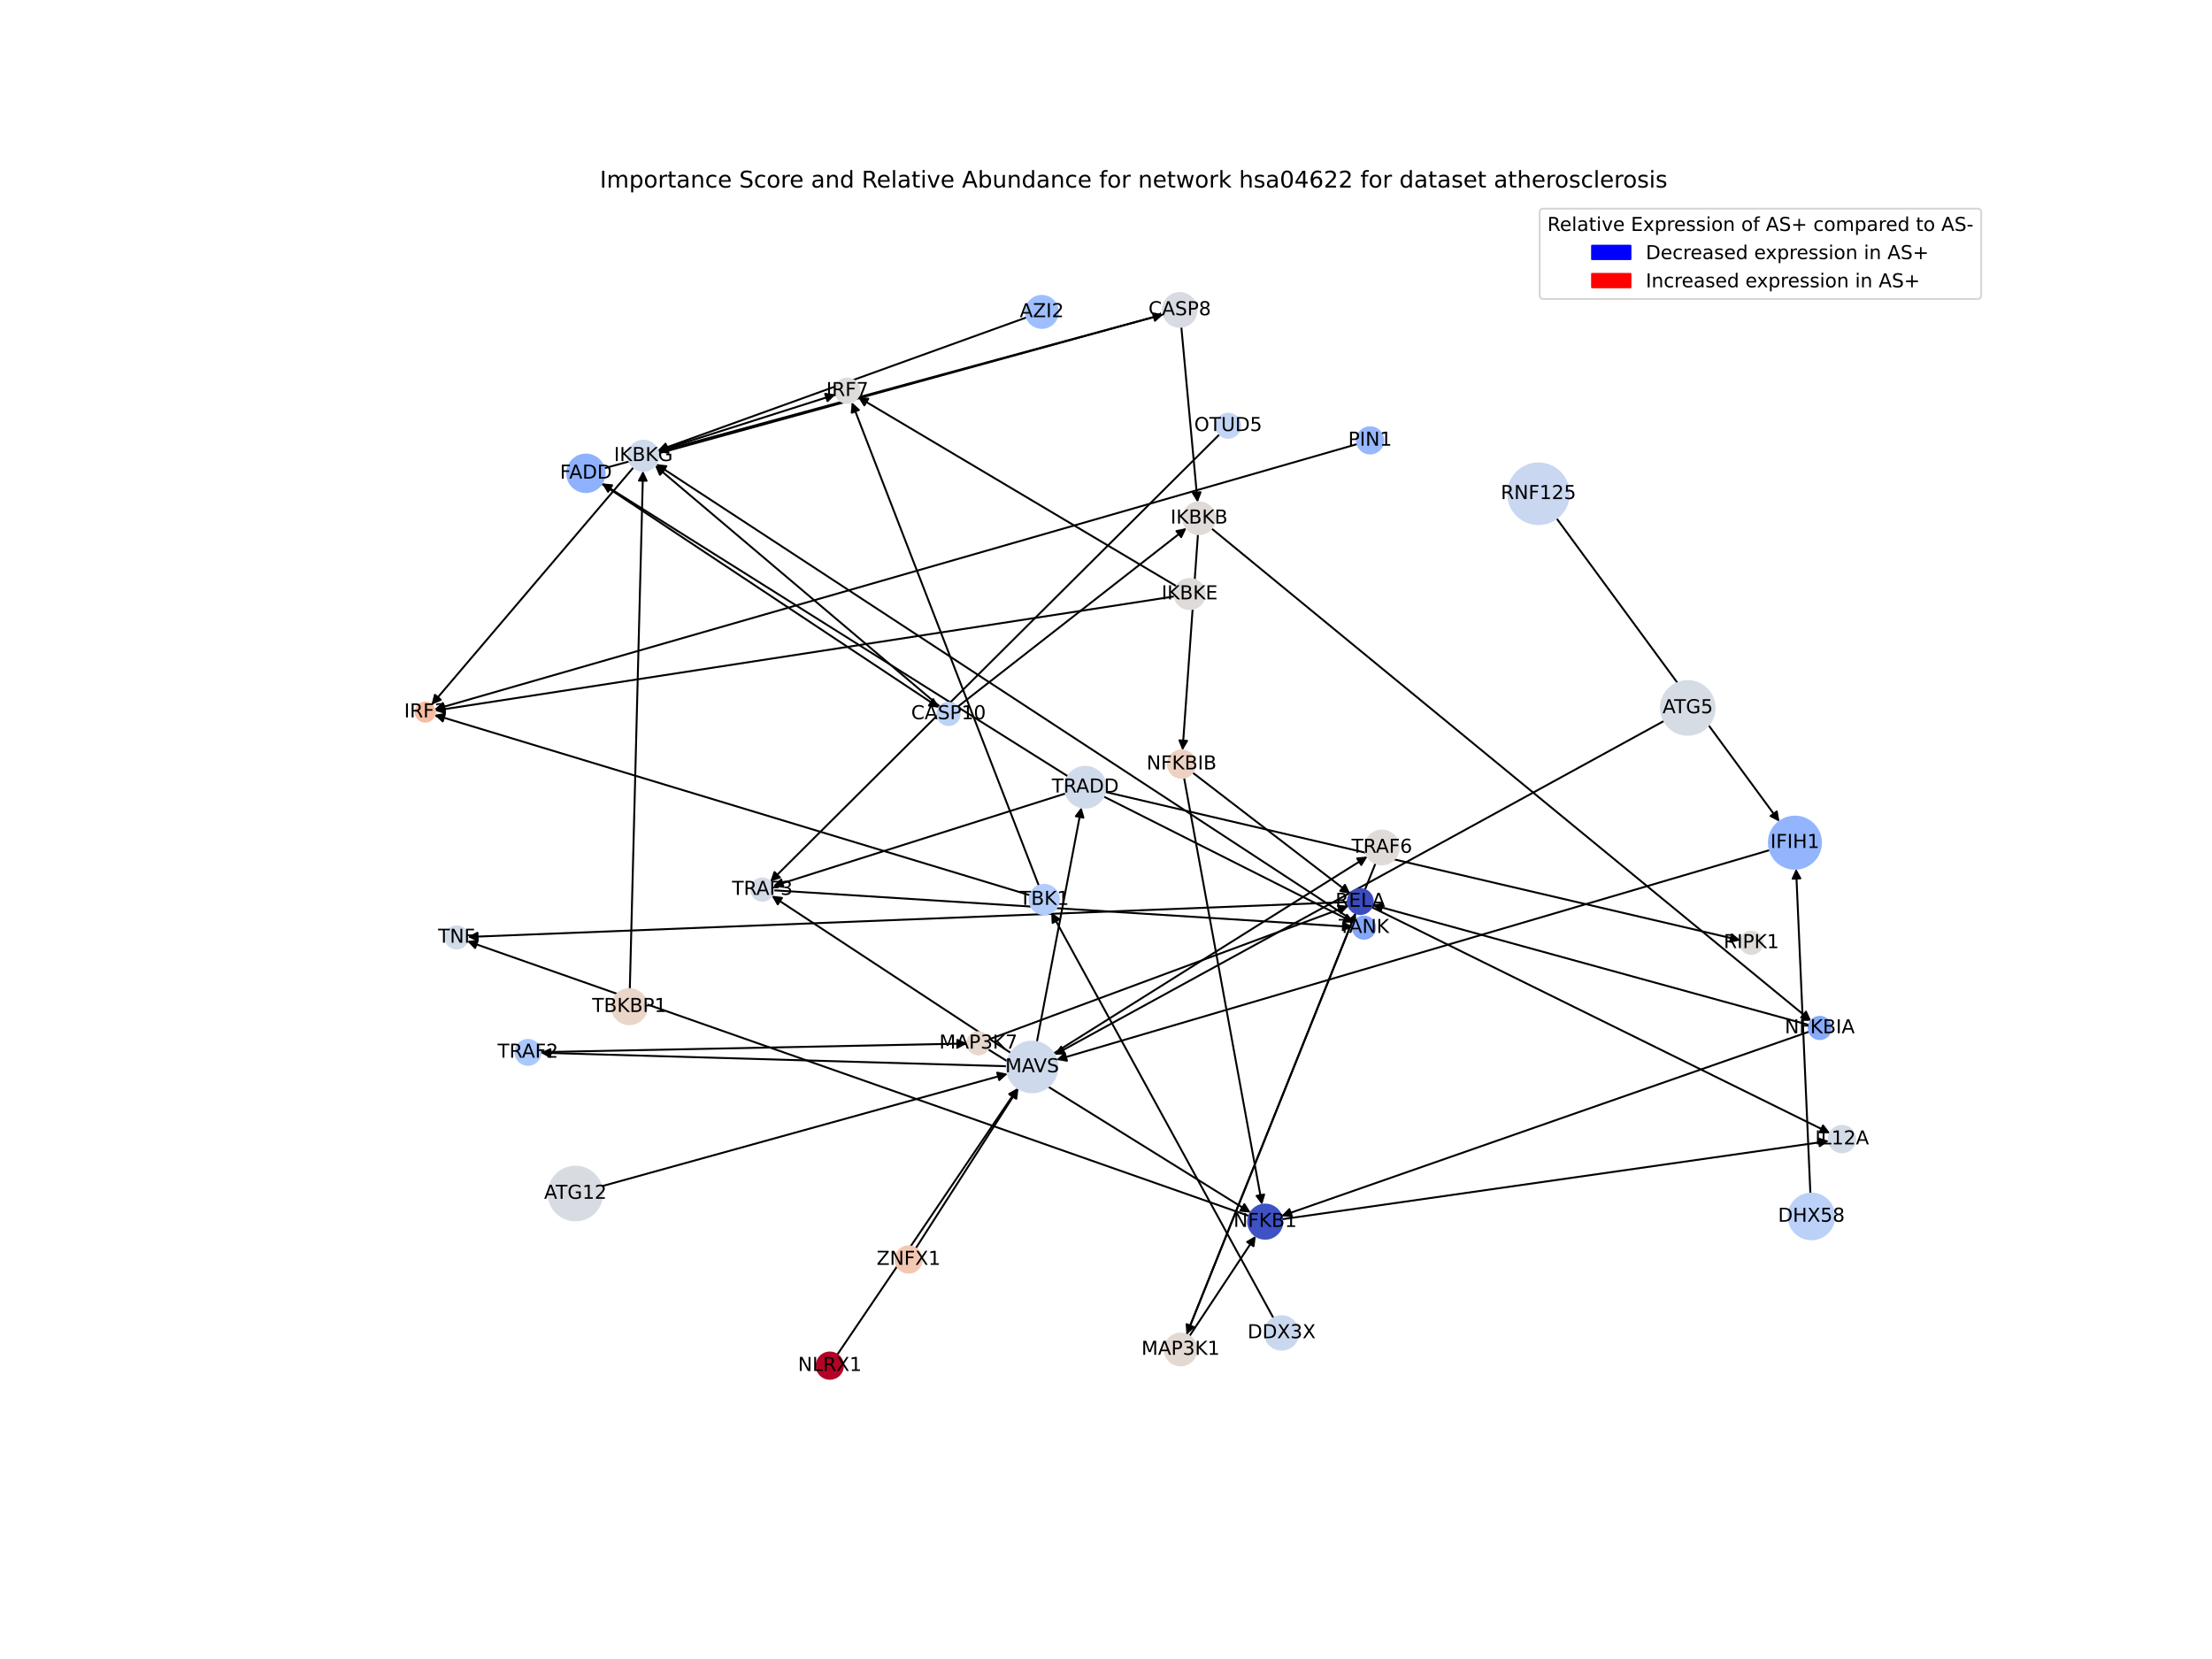 <?xml version="1.0" encoding="utf-8" standalone="no"?>
<!DOCTYPE svg PUBLIC "-//W3C//DTD SVG 1.1//EN"
  "http://www.w3.org/Graphics/SVG/1.1/DTD/svg11.dtd">
<!-- Created with matplotlib (https://matplotlib.org/) -->
<svg height="864pt" version="1.1" viewBox="0 0 1152 864" width="1152pt" xmlns="http://www.w3.org/2000/svg" xmlns:xlink="http://www.w3.org/1999/xlink">
 <defs>
  <style type="text/css">*{stroke-linecap:butt;stroke-linejoin:round;}</style>
 </defs>
 <g id="figure_1">
  <g id="patch_1">
   <path d="M 0 864 
L 1152 864 
L 1152 0 
L 0 0 
z
" style="fill:#ffffff;"/>
  </g>
  <g id="axes_1">
   <g id="patch_2">
    <path clip-path="url(#p9a2f277367)" d="M 921.749 442.694 
Q 735.975 497.322 551.274 551.634 
" style="fill:none;stroke:#000000;stroke-linecap:round;"/>
    <path clip-path="url(#p9a2f277367)" d="M 555.676 552.424 
L 551.274 551.634 
L 554.547 548.587 
L 555.676 552.424 
z
" style="stroke:#000000;stroke-linecap:round;"/>
   </g>
   <g id="patch_3">
    <path clip-path="url(#p9a2f277367)" d="M 810.591 269.888 
Q 868.666 348.902 926.078 427.015 
" style="fill:none;stroke:#000000;stroke-linecap:round;"/>
    <path clip-path="url(#p9a2f277367)" d="M 925.321 422.607 
L 926.078 427.015 
L 922.098 424.976 
L 925.321 422.607 
z
" style="stroke:#000000;stroke-linecap:round;"/>
   </g>
   <g id="patch_4">
    <path clip-path="url(#p9a2f277367)" d="M 526.484 548.419 
Q 464.181 507.45 402.812 467.096 
" style="fill:none;stroke:#000000;stroke-linecap:round;"/>
    <path clip-path="url(#p9a2f277367)" d="M 405.055 470.965 
L 402.812 467.096 
L 407.253 467.623 
L 405.055 470.965 
z
" style="stroke:#000000;stroke-linecap:round;"/>
   </g>
   <g id="patch_5">
    <path clip-path="url(#p9a2f277367)" d="M 539.989 542.699 
Q 551.607 481.565 563.015 421.529 
" style="fill:none;stroke:#000000;stroke-linecap:round;"/>
    <path clip-path="url(#p9a2f277367)" d="M 560.304 425.085 
L 563.015 421.529 
L 564.233 425.832 
L 560.304 425.085 
z
" style="stroke:#000000;stroke-linecap:round;"/>
   </g>
   <g id="patch_6">
    <path clip-path="url(#p9a2f277367)" d="M 524.313 555.295 
Q 402.895 551.779 282.595 548.295 
" style="fill:none;stroke:#000000;stroke-linecap:round;"/>
    <path clip-path="url(#p9a2f277367)" d="M 286.535 550.41 
L 282.595 548.295 
L 286.651 546.412 
L 286.535 550.41 
z
" style="stroke:#000000;stroke-linecap:round;"/>
   </g>
   <g id="patch_7">
    <path clip-path="url(#p9a2f277367)" d="M 548.716 548.653 
Q 630.462 497.351 711.261 446.643 
" style="fill:none;stroke:#000000;stroke-linecap:round;"/>
    <path clip-path="url(#p9a2f277367)" d="M 706.81 447.075 
L 711.261 446.643 
L 708.936 450.463 
L 706.81 447.075 
z
" style="stroke:#000000;stroke-linecap:round;"/>
   </g>
   <g id="patch_8">
    <path clip-path="url(#p9a2f277367)" d="M 635.18 226.169 
Q 518.16 342.679 401.933 458.399 
" style="fill:none;stroke:#000000;stroke-linecap:round;"/>
    <path clip-path="url(#p9a2f277367)" d="M 406.179 456.994 
L 401.933 458.399 
L 403.357 454.159 
L 406.179 456.994 
z
" style="stroke:#000000;stroke-linecap:round;"/>
   </g>
   <g id="patch_9">
    <path clip-path="url(#p9a2f277367)" d="M 402.821 463.656 
Q 553.683 473.203 703.429 482.679 
" style="fill:none;stroke:#000000;stroke-linecap:round;"/>
    <path clip-path="url(#p9a2f277367)" d="M 699.564 480.43 
L 703.429 482.679 
L 699.311 484.422 
L 699.564 480.43 
z
" style="stroke:#000000;stroke-linecap:round;"/>
   </g>
   <g id="patch_10">
    <path clip-path="url(#p9a2f277367)" d="M 611.762 310.577 
Q 419.088 340.335 227.519 369.923 
" style="fill:none;stroke:#000000;stroke-linecap:round;"/>
    <path clip-path="url(#p9a2f277367)" d="M 231.778 371.289 
L 227.519 369.923 
L 231.167 367.336 
L 231.778 371.289 
z
" style="stroke:#000000;stroke-linecap:round;"/>
   </g>
   <g id="patch_11">
    <path clip-path="url(#p9a2f277367)" d="M 612.777 305.35 
Q 529.783 256.059 447.75 207.34 
" style="fill:none;stroke:#000000;stroke-linecap:round;"/>
    <path clip-path="url(#p9a2f277367)" d="M 450.168 211.102 
L 447.75 207.34 
L 452.211 207.663 
L 450.168 211.102 
z
" style="stroke:#000000;stroke-linecap:round;"/>
   </g>
   <g id="patch_12">
    <path clip-path="url(#p9a2f277367)" d="M 705.485 479.931 
Q 523.577 360.798 342.603 242.276 
" style="fill:none;stroke:#000000;stroke-linecap:round;"/>
    <path clip-path="url(#p9a2f277367)" d="M 344.854 246.141 
L 342.603 242.276 
L 347.045 242.795 
L 344.854 246.141 
z
" style="stroke:#000000;stroke-linecap:round;"/>
   </g>
   <g id="patch_13">
    <path clip-path="url(#p9a2f277367)" d="M 534.727 165.266 
Q 438.607 199.971 343.538 234.296 
" style="fill:none;stroke:#000000;stroke-linecap:round;"/>
    <path clip-path="url(#p9a2f277367)" d="M 347.979 234.819 
L 343.538 234.296 
L 346.621 231.057 
L 347.979 234.819 
z
" style="stroke:#000000;stroke-linecap:round;"/>
   </g>
   <g id="patch_14">
    <path clip-path="url(#p9a2f277367)" d="M 328.001 515.126 
Q 331.441 380.173 334.852 246.338 
" style="fill:none;stroke:#000000;stroke-linecap:round;"/>
    <path clip-path="url(#p9a2f277367)" d="M 332.75 250.286 
L 334.852 246.338 
L 336.749 250.388 
L 332.75 250.286 
z
" style="stroke:#000000;stroke-linecap:round;"/>
   </g>
   <g id="patch_15">
    <path clip-path="url(#p9a2f277367)" d="M 314.567 243.911 
Q 460.232 203.831 604.819 164.048 
" style="fill:none;stroke:#000000;stroke-linecap:round;"/>
    <path clip-path="url(#p9a2f277367)" d="M 600.432 163.181 
L 604.819 164.048 
L 601.493 167.037 
L 600.432 163.181 
z
" style="stroke:#000000;stroke-linecap:round;"/>
   </g>
   <g id="patch_16">
    <path clip-path="url(#p9a2f277367)" d="M 313.293 251.903 
Q 401.222 310.248 488.22 367.975 
" style="fill:none;stroke:#000000;stroke-linecap:round;"/>
    <path clip-path="url(#p9a2f277367)" d="M 485.992 364.097 
L 488.22 367.975 
L 483.781 367.43 
L 485.992 364.097 
z
" style="stroke:#000000;stroke-linecap:round;"/>
   </g>
   <g id="patch_17">
    <path clip-path="url(#p9a2f277367)" d="M 615.219 170.195 
Q 619.467 215.911 623.612 260.515 
" style="fill:none;stroke:#000000;stroke-linecap:round;"/>
    <path clip-path="url(#p9a2f277367)" d="M 625.234 256.347 
L 623.612 260.515 
L 621.251 256.717 
L 625.234 256.347 
z
" style="stroke:#000000;stroke-linecap:round;"/>
   </g>
   <g id="patch_18">
    <path clip-path="url(#p9a2f277367)" d="M 605.891 163.725 
Q 474.285 199.504 343.759 234.99 
" style="fill:none;stroke:#000000;stroke-linecap:round;"/>
    <path clip-path="url(#p9a2f277367)" d="M 348.143 235.871 
L 343.759 234.99 
L 347.094 232.011 
L 348.143 235.871 
z
" style="stroke:#000000;stroke-linecap:round;"/>
   </g>
   <g id="patch_19">
    <path clip-path="url(#p9a2f277367)" d="M 498.577 368.23 
Q 558.259 321.621 617.06 275.7 
" style="fill:none;stroke:#000000;stroke-linecap:round;"/>
    <path clip-path="url(#p9a2f277367)" d="M 612.676 276.585 
L 617.06 275.7 
L 615.138 279.738 
L 612.676 276.585 
z
" style="stroke:#000000;stroke-linecap:round;"/>
   </g>
   <g id="patch_20">
    <path clip-path="url(#p9a2f277367)" d="M 489.556 368.051 
Q 415.325 305.244 341.947 243.16 
" style="fill:none;stroke:#000000;stroke-linecap:round;"/>
    <path clip-path="url(#p9a2f277367)" d="M 343.709 247.27 
L 341.947 243.16 
L 346.293 244.216 
L 343.709 247.27 
z
" style="stroke:#000000;stroke-linecap:round;"/>
   </g>
   <g id="patch_21">
    <path clip-path="url(#p9a2f277367)" d="M 716.393 449.552 
Q 667.165 572.328 618.354 694.068 
" style="fill:none;stroke:#000000;stroke-linecap:round;"/>
    <path clip-path="url(#p9a2f277367)" d="M 621.699 691.099 
L 618.354 694.068 
L 617.986 689.611 
L 621.699 691.099 
z
" style="stroke:#000000;stroke-linecap:round;"/>
   </g>
   <g id="patch_22">
    <path clip-path="url(#p9a2f277367)" d="M 623.894 278.189 
Q 619.879 334.492 615.944 389.679 
" style="fill:none;stroke:#000000;stroke-linecap:round;"/>
    <path clip-path="url(#p9a2f277367)" d="M 618.223 385.832 
L 615.944 389.679 
L 614.233 385.547 
L 618.223 385.832 
z
" style="stroke:#000000;stroke-linecap:round;"/>
   </g>
   <g id="patch_23">
    <path clip-path="url(#p9a2f277367)" d="M 630.904 275.173 
Q 787.065 403.417 942.363 530.952 
" style="fill:none;stroke:#000000;stroke-linecap:round;"/>
    <path clip-path="url(#p9a2f277367)" d="M 940.541 526.868 
L 942.363 530.952 
L 938.002 529.959 
L 940.541 526.868 
z
" style="stroke:#000000;stroke-linecap:round;"/>
   </g>
   <g id="patch_24">
    <path clip-path="url(#p9a2f277367)" d="M 329.976 243.349 
Q 277.345 305.199 225.439 366.198 
" style="fill:none;stroke:#000000;stroke-linecap:round;"/>
    <path clip-path="url(#p9a2f277367)" d="M 229.554 364.448 
L 225.439 366.198 
L 226.508 361.855 
L 229.554 364.448 
z
" style="stroke:#000000;stroke-linecap:round;"/>
   </g>
   <g id="patch_25">
    <path clip-path="url(#p9a2f277367)" d="M 342.585 234.959 
Q 388.905 220.203 434.161 205.786 
" style="fill:none;stroke:#000000;stroke-linecap:round;"/>
    <path clip-path="url(#p9a2f277367)" d="M 429.742 205.094 
L 434.161 205.786 
L 430.956 208.905 
L 429.742 205.094 
z
" style="stroke:#000000;stroke-linecap:round;"/>
   </g>
   <g id="patch_26">
    <path clip-path="url(#p9a2f277367)" d="M 536.503 466.281 
Q 381.381 419.293 227.33 372.63 
" style="fill:none;stroke:#000000;stroke-linecap:round;"/>
    <path clip-path="url(#p9a2f277367)" d="M 230.578 375.704 
L 227.33 372.63 
L 231.738 371.876 
L 230.578 375.704 
z
" style="stroke:#000000;stroke-linecap:round;"/>
   </g>
   <g id="patch_27">
    <path clip-path="url(#p9a2f277367)" d="M 541.061 461.368 
Q 492.333 335.416 444.009 210.506 
" style="fill:none;stroke:#000000;stroke-linecap:round;"/>
    <path clip-path="url(#p9a2f277367)" d="M 443.587 214.958 
L 444.009 210.506 
L 447.317 213.515 
L 443.587 214.958 
z
" style="stroke:#000000;stroke-linecap:round;"/>
   </g>
   <g id="patch_28">
    <path clip-path="url(#p9a2f277367)" d="M 942.849 621.611 
Q 939.117 537.022 935.433 453.55 
" style="fill:none;stroke:#000000;stroke-linecap:round;"/>
    <path clip-path="url(#p9a2f277367)" d="M 933.611 457.634 
L 935.433 453.55 
L 937.607 457.457 
L 933.611 457.634 
z
" style="stroke:#000000;stroke-linecap:round;"/>
   </g>
   <g id="patch_29">
    <path clip-path="url(#p9a2f277367)" d="M 866.694 375.412 
Q 707.903 462.371 550.093 548.793 
" style="fill:none;stroke:#000000;stroke-linecap:round;"/>
    <path clip-path="url(#p9a2f277367)" d="M 554.563 548.626 
L 550.093 548.793 
L 552.641 545.118 
L 554.563 548.626 
z
" style="stroke:#000000;stroke-linecap:round;"/>
   </g>
   <g id="patch_30">
    <path clip-path="url(#p9a2f277367)" d="M 313.171 617.841 
Q 418.981 588.523 523.714 559.503 
" style="fill:none;stroke:#000000;stroke-linecap:round;"/>
    <path clip-path="url(#p9a2f277367)" d="M 519.325 558.644 
L 523.714 559.503 
L 520.393 562.499 
L 519.325 558.644 
z
" style="stroke:#000000;stroke-linecap:round;"/>
   </g>
   <g id="patch_31">
    <path clip-path="url(#p9a2f277367)" d="M 436.024 705.54 
Q 483.068 636.079 529.485 567.545 
" style="fill:none;stroke:#000000;stroke-linecap:round;"/>
    <path clip-path="url(#p9a2f277367)" d="M 525.586 569.735 
L 529.485 567.545 
L 528.898 571.978 
L 525.586 569.735 
z
" style="stroke:#000000;stroke-linecap:round;"/>
   </g>
   <g id="patch_32">
    <path clip-path="url(#p9a2f277367)" d="M 706.937 231.244 
Q 466.608 300.36 227.353 369.166 
" style="fill:none;stroke:#000000;stroke-linecap:round;"/>
    <path clip-path="url(#p9a2f277367)" d="M 231.75 369.983 
L 227.353 369.166 
L 230.644 366.139 
L 231.75 369.983 
z
" style="stroke:#000000;stroke-linecap:round;"/>
   </g>
   <g id="patch_33">
    <path clip-path="url(#p9a2f277367)" d="M 555.074 413.197 
Q 478.82 437.364 403.632 461.194 
" style="fill:none;stroke:#000000;stroke-linecap:round;"/>
    <path clip-path="url(#p9a2f277367)" d="M 408.049 461.892 
L 403.632 461.194 
L 406.841 458.079 
L 408.049 461.892 
z
" style="stroke:#000000;stroke-linecap:round;"/>
   </g>
   <g id="patch_34">
    <path clip-path="url(#p9a2f277367)" d="M 574.701 414.768 
Q 639.928 447.634 704.156 479.996 
" style="fill:none;stroke:#000000;stroke-linecap:round;"/>
    <path clip-path="url(#p9a2f277367)" d="M 701.484 476.41 
L 704.156 479.996 
L 699.684 479.982 
L 701.484 476.41 
z
" style="stroke:#000000;stroke-linecap:round;"/>
   </g>
   <g id="patch_35">
    <path clip-path="url(#p9a2f277367)" d="M 556.213 404.33 
Q 434.818 328.015 314.37 252.296 
" style="fill:none;stroke:#000000;stroke-linecap:round;"/>
    <path clip-path="url(#p9a2f277367)" d="M 316.692 256.118 
L 314.37 252.296 
L 318.821 252.731 
L 316.692 256.118 
z
" style="stroke:#000000;stroke-linecap:round;"/>
   </g>
   <g id="patch_36">
    <path clip-path="url(#p9a2f277367)" d="M 575.56 412.403 
Q 740.999 451.053 905.35 489.449 
" style="fill:none;stroke:#000000;stroke-linecap:round;"/>
    <path clip-path="url(#p9a2f277367)" d="M 901.91 486.591 
L 905.35 489.449 
L 901 490.486 
L 901.91 486.591 
z
" style="stroke:#000000;stroke-linecap:round;"/>
   </g>
   <g id="patch_37">
    <path clip-path="url(#p9a2f277367)" d="M 663.255 686.52 
Q 605.373 580.86 548.029 476.181 
" style="fill:none;stroke:#000000;stroke-linecap:round;"/>
    <path clip-path="url(#p9a2f277367)" d="M 548.196 480.65 
L 548.029 476.181 
L 551.704 478.728 
L 548.196 480.65 
z
" style="stroke:#000000;stroke-linecap:round;"/>
   </g>
   <g id="patch_38">
    <path clip-path="url(#p9a2f277367)" d="M 619.433 695.885 
Q 636.719 669.764 653.388 644.575 
" style="fill:none;stroke:#000000;stroke-linecap:round;"/>
    <path clip-path="url(#p9a2f277367)" d="M 649.513 646.807 
L 653.388 644.575 
L 652.848 649.015 
L 649.513 646.807 
z
" style="stroke:#000000;stroke-linecap:round;"/>
   </g>
   <g id="patch_39">
    <path clip-path="url(#p9a2f277367)" d="M 617.939 695.108 
Q 661.975 585.337 705.596 476.604 
" style="fill:none;stroke:#000000;stroke-linecap:round;"/>
    <path clip-path="url(#p9a2f277367)" d="M 702.25 479.572 
L 705.596 476.604 
L 705.963 481.061 
L 702.25 479.572 
z
" style="stroke:#000000;stroke-linecap:round;"/>
   </g>
   <g id="patch_40">
    <path clip-path="url(#p9a2f277367)" d="M 281.477 547.942 
Q 392.602 545.697 502.609 543.475 
" style="fill:none;stroke:#000000;stroke-linecap:round;"/>
    <path clip-path="url(#p9a2f277367)" d="M 498.57 541.556 
L 502.609 543.475 
L 498.65 545.555 
L 498.57 541.556 
z
" style="stroke:#000000;stroke-linecap:round;"/>
   </g>
   <g id="patch_41">
    <path clip-path="url(#p9a2f277367)" d="M 514.481 546.406 
Q 582.919 588.966 650.407 630.936 
" style="fill:none;stroke:#000000;stroke-linecap:round;"/>
    <path clip-path="url(#p9a2f277367)" d="M 648.067 627.125 
L 650.407 630.936 
L 645.954 630.522 
L 648.067 627.125 
z
" style="stroke:#000000;stroke-linecap:round;"/>
   </g>
   <g id="patch_42">
    <path clip-path="url(#p9a2f277367)" d="M 514.99 541.313 
Q 608.656 506.548 701.274 472.172 
" style="fill:none;stroke:#000000;stroke-linecap:round;"/>
    <path clip-path="url(#p9a2f277367)" d="M 696.828 471.689 
L 701.274 472.172 
L 698.22 475.439 
L 696.828 471.689 
z
" style="stroke:#000000;stroke-linecap:round;"/>
   </g>
   <g id="patch_43">
    <path clip-path="url(#p9a2f277367)" d="M 476.89 650.161 
Q 503.638 608.48 529.782 567.74 
" style="fill:none;stroke:#000000;stroke-linecap:round;"/>
    <path clip-path="url(#p9a2f277367)" d="M 525.939 570.026 
L 529.782 567.74 
L 529.305 572.186 
L 525.939 570.026 
z
" style="stroke:#000000;stroke-linecap:round;"/>
   </g>
   <g id="patch_44">
    <path clip-path="url(#p9a2f277367)" d="M 650.519 633.275 
Q 446.904 561.703 244.345 490.502 
" style="fill:none;stroke:#000000;stroke-linecap:round;"/>
    <path clip-path="url(#p9a2f277367)" d="M 247.455 493.716 
L 244.345 490.502 
L 248.781 489.942 
L 247.455 493.716 
z
" style="stroke:#000000;stroke-linecap:round;"/>
   </g>
   <g id="patch_45">
    <path clip-path="url(#p9a2f277367)" d="M 667.719 634.966 
Q 810.103 614.597 951.38 594.386 
" style="fill:none;stroke:#000000;stroke-linecap:round;"/>
    <path clip-path="url(#p9a2f277367)" d="M 947.137 592.973 
L 951.38 594.386 
L 947.703 596.932 
L 947.137 592.973 
z
" style="stroke:#000000;stroke-linecap:round;"/>
   </g>
   <g id="patch_46">
    <path clip-path="url(#p9a2f277367)" d="M 701.917 469.771 
Q 472.768 478.872 244.736 487.929 
" style="fill:none;stroke:#000000;stroke-linecap:round;"/>
    <path clip-path="url(#p9a2f277367)" d="M 248.812 489.769 
L 244.736 487.929 
L 248.653 485.772 
L 248.812 489.769 
z
" style="stroke:#000000;stroke-linecap:round;"/>
   </g>
   <g id="patch_47">
    <path clip-path="url(#p9a2f277367)" d="M 714.294 472.399 
Q 833.712 531.296 952.128 589.699 
" style="fill:none;stroke:#000000;stroke-linecap:round;"/>
    <path clip-path="url(#p9a2f277367)" d="M 949.425 586.136 
L 952.128 589.699 
L 947.656 589.724 
L 949.425 586.136 
z
" style="stroke:#000000;stroke-linecap:round;"/>
   </g>
   <g id="patch_48">
    <path clip-path="url(#p9a2f277367)" d="M 616.643 404.997 
Q 636.978 516.234 657.112 626.372 
" style="fill:none;stroke:#000000;stroke-linecap:round;"/>
    <path clip-path="url(#p9a2f277367)" d="M 658.36 622.078 
L 657.112 626.372 
L 654.426 622.797 
L 658.36 622.078 
z
" style="stroke:#000000;stroke-linecap:round;"/>
   </g>
   <g id="patch_49">
    <path clip-path="url(#p9a2f277367)" d="M 621.038 402.317 
Q 662.154 433.926 702.383 464.854 
" style="fill:none;stroke:#000000;stroke-linecap:round;"/>
    <path clip-path="url(#p9a2f277367)" d="M 700.431 460.831 
L 702.383 464.854 
L 697.993 464.002 
L 700.431 460.831 
z
" style="stroke:#000000;stroke-linecap:round;"/>
   </g>
   <g id="patch_50">
    <path clip-path="url(#p9a2f277367)" d="M 942.233 537.268 
Q 804.773 585.28 668.369 632.923 
" style="fill:none;stroke:#000000;stroke-linecap:round;"/>
    <path clip-path="url(#p9a2f277367)" d="M 672.805 633.492 
L 668.369 632.923 
L 671.486 629.716 
L 672.805 633.492 
z
" style="stroke:#000000;stroke-linecap:round;"/>
   </g>
   <g id="patch_51">
    <path clip-path="url(#p9a2f277367)" d="M 942.116 533.81 
Q 828.425 502.527 715.812 471.54 
" style="fill:none;stroke:#000000;stroke-linecap:round;"/>
    <path clip-path="url(#p9a2f277367)" d="M 719.138 474.529 
L 715.812 471.54 
L 720.2 470.673 
L 719.138 474.529 
z
" style="stroke:#000000;stroke-linecap:round;"/>
   </g>
   <g id="PathCollection_1">
    <path clip-path="url(#p9a2f277367)" d="M 934.785 452.447 
C 938.388 452.447 941.844 451.015 944.392 448.468 
C 946.94 445.92 948.371 442.464 948.371 438.861 
C 948.371 435.258 946.94 431.802 944.392 429.254 
C 941.844 426.706 938.388 425.274 934.785 425.274 
C 931.182 425.274 927.726 426.706 925.178 429.254 
C 922.63 431.802 921.199 435.258 921.199 438.861 
C 921.199 442.464 922.63 445.92 925.178 448.468 
C 927.726 451.015 931.182 452.447 934.785 452.447 
z
" style="fill:#93b5fe;stroke:#93b5fe;"/>
    <path clip-path="url(#p9a2f277367)" d="M 801.227 272.959 
C 805.42 272.959 809.442 271.293 812.407 268.327 
C 815.372 265.362 817.038 261.34 817.038 257.147 
C 817.038 252.954 815.372 248.932 812.407 245.967 
C 809.442 243.002 805.42 241.336 801.227 241.336 
C 797.033 241.336 793.011 243.002 790.046 245.967 
C 787.081 248.932 785.415 252.954 785.415 257.147 
C 785.415 261.34 787.081 265.362 790.046 268.327 
C 793.011 271.293 797.033 272.959 801.227 272.959 
z
" style="fill:#c9d7f0;stroke:#c9d7f0;"/>
    <path clip-path="url(#p9a2f277367)" d="M 537.523 568.891 
C 541.027 568.891 544.389 567.499 546.867 565.021 
C 549.344 562.543 550.737 559.182 550.737 555.677 
C 550.737 552.173 549.344 548.812 546.867 546.334 
C 544.389 543.856 541.027 542.463 537.523 542.463 
C 534.019 542.463 530.657 543.856 528.179 546.334 
C 525.701 548.812 524.309 552.173 524.309 555.677 
C 524.309 559.182 525.701 562.543 528.179 565.021 
C 530.657 567.499 534.019 568.891 537.523 568.891 
z
" style="fill:#cedaeb;stroke:#cedaeb;"/>
    <path clip-path="url(#p9a2f277367)" d="M 639.639 228.023 
C 641.308 228.023 642.909 227.36 644.089 226.18 
C 645.269 225 645.932 223.399 645.932 221.73 
C 645.932 220.061 645.269 218.46 644.089 217.28 
C 642.909 216.099 641.308 215.436 639.639 215.436 
C 637.97 215.436 636.369 216.099 635.189 217.28 
C 634.008 218.46 633.345 220.061 633.345 221.73 
C 633.345 223.399 634.008 225 635.189 226.18 
C 636.369 227.36 637.97 228.023 639.639 228.023 
z
" style="fill:#c3d5f4;stroke:#c3d5f4;"/>
    <path clip-path="url(#p9a2f277367)" d="M 397.022 469.103 
C 398.564 469.103 400.043 468.49 401.133 467.4 
C 402.223 466.31 402.836 464.831 402.836 463.289 
C 402.836 461.747 402.223 460.268 401.133 459.178 
C 400.043 458.088 398.564 457.475 397.022 457.475 
C 395.48 457.475 394.001 458.088 392.911 459.178 
C 391.821 460.268 391.208 461.747 391.208 463.289 
C 391.208 464.831 391.821 466.31 392.911 467.4 
C 394.001 468.49 395.48 469.103 397.022 469.103 
z
" style="fill:#d3dbe7;stroke:#d3dbe7;"/>
    <path clip-path="url(#p9a2f277367)" d="M 221.474 375.857 
C 222.8 375.857 224.072 375.33 225.01 374.392 
C 225.948 373.455 226.474 372.183 226.474 370.857 
C 226.474 369.531 225.948 368.259 225.01 367.321 
C 224.072 366.384 222.8 365.857 221.474 365.857 
C 220.148 365.857 218.876 366.384 217.939 367.321 
C 217.001 368.259 216.474 369.531 216.474 370.857 
C 216.474 372.183 217.001 373.455 217.939 374.392 
C 218.876 375.33 220.148 375.857 221.474 375.857 
z
" style="fill:#f7bca1;stroke:#f7bca1;"/>
    <path clip-path="url(#p9a2f277367)" d="M 619.552 317.254 
C 621.642 317.254 623.647 316.424 625.125 314.946 
C 626.603 313.468 627.433 311.464 627.433 309.374 
C 627.433 307.284 626.603 305.279 625.125 303.801 
C 623.647 302.323 621.642 301.493 619.552 301.493 
C 617.462 301.493 615.458 302.323 613.98 303.801 
C 612.502 305.279 611.672 307.284 611.672 309.374 
C 611.672 311.464 612.502 313.468 613.98 314.946 
C 615.458 316.424 617.462 317.254 619.552 317.254 
z
" style="fill:#dfdbd9;stroke:#dfdbd9;"/>
    <path clip-path="url(#p9a2f277367)" d="M 441.302 209.89 
C 442.994 209.89 444.617 209.217 445.813 208.021 
C 447.009 206.825 447.682 205.202 447.682 203.51 
C 447.682 201.819 447.009 200.196 445.813 198.999 
C 444.617 197.803 442.994 197.131 441.302 197.131 
C 439.611 197.131 437.988 197.803 436.791 198.999 
C 435.595 200.196 434.923 201.819 434.923 203.51 
C 434.923 205.202 435.595 206.825 436.791 208.021 
C 437.988 209.217 439.611 209.89 441.302 209.89 
z
" style="fill:#dedcdb;stroke:#dedcdb;"/>
    <path clip-path="url(#p9a2f277367)" d="M 710.35 488.931 
C 711.892 488.931 713.37 488.318 714.461 487.228 
C 715.551 486.138 716.164 484.659 716.164 483.117 
C 716.164 481.575 715.551 480.096 714.461 479.006 
C 713.37 477.916 711.892 477.303 710.35 477.303 
C 708.808 477.303 707.329 477.916 706.239 479.006 
C 705.149 480.096 704.536 481.575 704.536 483.117 
C 704.536 484.659 705.149 486.138 706.239 487.228 
C 707.329 488.318 708.808 488.931 710.35 488.931 
z
" style="fill:#84a7fc;stroke:#84a7fc;"/>
    <path clip-path="url(#p9a2f277367)" d="M 542.576 170.777 
C 544.789 170.777 546.912 169.898 548.477 168.333 
C 550.042 166.768 550.921 164.645 550.921 162.432 
C 550.921 160.219 550.042 158.097 548.477 156.532 
C 546.912 154.967 544.789 154.087 542.576 154.087 
C 540.363 154.087 538.24 154.967 536.675 156.532 
C 535.111 158.097 534.231 160.219 534.231 162.432 
C 534.231 164.645 535.111 166.768 536.675 168.333 
C 538.24 169.898 540.363 170.777 542.576 170.777 
z
" style="fill:#9ebeff;stroke:#9ebeff;"/>
    <path clip-path="url(#p9a2f277367)" d="M 327.769 533.407 
C 330.194 533.407 332.52 532.443 334.234 530.729 
C 335.949 529.014 336.912 526.688 336.912 524.263 
C 336.912 521.838 335.949 519.512 334.234 517.797 
C 332.52 516.083 330.194 515.119 327.769 515.119 
C 325.344 515.119 323.018 516.083 321.303 517.797 
C 319.588 519.512 318.625 521.838 318.625 524.263 
C 318.625 526.688 319.588 529.014 321.303 530.729 
C 323.018 532.443 325.344 533.407 327.769 533.407 
z
" style="fill:#ead5c9;stroke:#ead5c9;"/>
    <path clip-path="url(#p9a2f277367)" d="M 305.153 256.269 
C 307.743 256.269 310.228 255.239 312.059 253.408 
C 313.891 251.576 314.92 249.092 314.92 246.501 
C 314.92 243.911 313.891 241.426 312.059 239.595 
C 310.228 237.763 307.743 236.734 305.153 236.734 
C 302.562 236.734 300.078 237.763 298.246 239.595 
C 296.414 241.426 295.385 243.911 295.385 246.501 
C 295.385 249.092 296.414 251.576 298.246 253.408 
C 300.078 255.239 302.562 256.269 305.153 256.269 
z
" style="fill:#8fb1fe;stroke:#8fb1fe;"/>
    <path clip-path="url(#p9a2f277367)" d="M 614.402 170.231 
C 616.742 170.231 618.985 169.302 620.64 167.648 
C 622.294 165.994 623.223 163.75 623.223 161.411 
C 623.223 159.072 622.294 156.828 620.64 155.174 
C 618.985 153.52 616.742 152.59 614.402 152.59 
C 612.063 152.59 609.819 153.52 608.165 155.174 
C 606.511 156.828 605.582 159.072 605.582 161.411 
C 605.582 163.75 606.511 165.994 608.165 167.648 
C 609.819 169.302 612.063 170.231 614.402 170.231 
z
" style="fill:#d8dce2;stroke:#d8dce2;"/>
    <path clip-path="url(#p9a2f277367)" d="M 493.996 377.622 
C 495.538 377.622 497.016 377.009 498.107 375.919 
C 499.197 374.829 499.81 373.35 499.81 371.808 
C 499.81 370.266 499.197 368.787 498.107 367.697 
C 497.016 366.607 495.538 365.994 493.996 365.994 
C 492.454 365.994 490.975 366.607 489.885 367.697 
C 488.794 368.787 488.182 370.266 488.182 371.808 
C 488.182 373.35 488.794 374.829 489.885 375.919 
C 490.975 377.009 492.454 377.622 493.996 377.622 
z
" style="fill:#bcd2f7;stroke:#bcd2f7;"/>
    <path clip-path="url(#p9a2f277367)" d="M 719.677 450.182 
C 722.016 450.182 724.26 449.252 725.914 447.598 
C 727.568 445.944 728.497 443.701 728.497 441.361 
C 728.497 439.022 727.568 436.778 725.914 435.124 
C 724.26 433.47 722.016 432.541 719.677 432.541 
C 717.337 432.541 715.094 433.47 713.44 435.124 
C 711.785 436.778 710.856 439.022 710.856 441.361 
C 710.856 443.701 711.785 445.944 713.44 447.598 
C 715.094 449.252 717.337 450.182 719.677 450.182 
z
" style="fill:#dfdbd9;stroke:#dfdbd9;"/>
    <path clip-path="url(#p9a2f277367)" d="M 624.485 278.208 
C 626.688 278.208 628.801 277.333 630.358 275.775 
C 631.916 274.217 632.791 272.104 632.791 269.901 
C 632.791 267.698 631.916 265.585 630.358 264.027 
C 628.801 262.47 626.688 261.594 624.485 261.594 
C 622.282 261.594 620.169 262.47 618.611 264.027 
C 617.053 265.585 616.178 267.698 616.178 269.901 
C 616.178 272.104 617.053 274.217 618.611 275.775 
C 620.169 277.333 622.282 278.208 624.485 278.208 
z
" style="fill:#e0dbd8;stroke:#e0dbd8;"/>
    <path clip-path="url(#p9a2f277367)" d="M 335.081 245.225 
C 337.169 245.225 339.172 244.395 340.649 242.918 
C 342.126 241.441 342.956 239.438 342.956 237.35 
C 342.956 235.261 342.126 233.258 340.649 231.781 
C 339.172 230.305 337.169 229.475 335.081 229.475 
C 332.992 229.475 330.989 230.305 329.512 231.781 
C 328.035 233.258 327.206 235.261 327.206 237.35 
C 327.206 239.438 328.035 241.441 329.512 242.918 
C 330.989 244.395 332.992 245.225 335.081 245.225 
z
" style="fill:#cedaeb;stroke:#cedaeb;"/>
    <path clip-path="url(#p9a2f277367)" d="M 543.819 476.144 
C 545.847 476.144 547.792 475.338 549.226 473.904 
C 550.66 472.47 551.466 470.525 551.466 468.497 
C 551.466 466.469 550.66 464.523 549.226 463.089 
C 547.792 461.655 545.847 460.85 543.819 460.85 
C 541.791 460.85 539.846 461.655 538.412 463.089 
C 536.978 464.523 536.172 466.469 536.172 468.497 
C 536.172 470.525 536.978 472.47 538.412 473.904 
C 539.846 475.338 541.791 476.144 543.819 476.144 
z
" style="fill:#b2ccfb;stroke:#b2ccfb;"/>
    <path clip-path="url(#p9a2f277367)" d="M 943.375 645.436 
C 946.535 645.436 949.567 644.181 951.802 641.946 
C 954.037 639.711 955.293 636.679 955.293 633.519 
C 955.293 630.358 954.037 627.326 951.802 625.091 
C 949.567 622.856 946.535 621.601 943.375 621.601 
C 940.214 621.601 937.182 622.856 934.948 625.091 
C 932.713 627.326 931.457 630.358 931.457 633.519 
C 931.457 636.679 932.713 639.711 934.948 641.946 
C 937.182 644.181 940.214 645.436 943.375 645.436 
z
" style="fill:#bbd1f8;stroke:#bbd1f8;"/>
    <path clip-path="url(#p9a2f277367)" d="M 878.971 382.689 
C 882.684 382.689 886.246 381.214 888.871 378.589 
C 891.497 375.963 892.972 372.402 892.972 368.689 
C 892.972 364.976 891.497 361.414 888.871 358.789 
C 886.246 356.163 882.684 354.688 878.971 354.688 
C 875.258 354.688 871.697 356.163 869.071 358.789 
C 866.446 361.414 864.971 364.976 864.971 368.689 
C 864.971 372.402 866.446 375.963 869.071 378.589 
C 871.697 381.214 875.258 382.689 878.971 382.689 
z
" style="fill:#d6dce4;stroke:#d6dce4;"/>
    <path clip-path="url(#p9a2f277367)" d="M 299.682 635.573 
C 303.393 635.573 306.953 634.099 309.577 631.474 
C 312.201 628.85 313.676 625.29 313.676 621.579 
C 313.676 617.868 312.201 614.308 309.577 611.684 
C 306.953 609.059 303.393 607.585 299.682 607.585 
C 295.97 607.585 292.411 609.059 289.786 611.684 
C 287.162 614.308 285.688 617.868 285.688 621.579 
C 285.688 625.29 287.162 628.85 289.786 631.474 
C 292.411 634.099 295.97 635.573 299.682 635.573 
z
" style="fill:#d8dce2;stroke:#d8dce2;"/>
    <path clip-path="url(#p9a2f277367)" d="M 432.171 718.101 
C 433.994 718.101 435.742 717.377 437.03 716.089 
C 438.319 714.8 439.043 713.052 439.043 711.229 
C 439.043 709.407 438.319 707.658 437.03 706.37 
C 435.742 705.081 433.994 704.357 432.171 704.357 
C 430.348 704.357 428.6 705.081 427.312 706.37 
C 426.023 707.658 425.299 709.407 425.299 711.229 
C 425.299 713.052 426.023 714.8 427.312 716.089 
C 428.6 717.377 430.348 718.101 432.171 718.101 
z
" style="fill:#b40426;stroke:#b40426;"/>
    <path clip-path="url(#p9a2f277367)" d="M 713.533 236.213 
C 715.354 236.213 717.1 235.49 718.388 234.202 
C 719.675 232.915 720.398 231.168 720.398 229.347 
C 720.398 227.527 719.675 225.78 718.388 224.493 
C 717.1 223.205 715.354 222.482 713.533 222.482 
C 711.712 222.482 709.966 223.205 708.678 224.493 
C 707.391 225.78 706.667 227.527 706.667 229.347 
C 706.667 231.168 707.391 232.915 708.678 234.202 
C 709.966 235.49 711.712 236.213 713.533 236.213 
z
" style="fill:#97b8ff;stroke:#97b8ff;"/>
    <path clip-path="url(#p9a2f277367)" d="M 565.209 420.616 
C 568.028 420.616 570.732 419.496 572.726 417.502 
C 574.719 415.509 575.839 412.805 575.839 409.985 
C 575.839 407.166 574.719 404.462 572.726 402.469 
C 570.732 400.475 568.028 399.355 565.209 399.355 
C 562.39 399.355 559.686 400.475 557.692 402.469 
C 555.699 404.462 554.579 407.166 554.579 409.985 
C 554.579 412.805 555.699 415.509 557.692 417.502 
C 559.686 419.496 562.39 420.616 565.209 420.616 
z
" style="fill:#cfdaea;stroke:#cfdaea;"/>
    <path clip-path="url(#p9a2f277367)" d="M 912.1 496.839 
C 913.642 496.839 915.121 496.227 916.211 495.137 
C 917.301 494.046 917.914 492.567 917.914 491.026 
C 917.914 489.484 917.301 488.005 916.211 486.915 
C 915.121 485.824 913.642 485.212 912.1 485.212 
C 910.558 485.212 909.079 485.824 907.989 486.915 
C 906.899 488.005 906.286 489.484 906.286 491.026 
C 906.286 492.567 906.899 494.046 907.989 495.137 
C 909.079 496.227 910.558 496.839 912.1 496.839 
z
" style="fill:#dfdbd9;stroke:#dfdbd9;"/>
    <path clip-path="url(#p9a2f277367)" d="M 667.453 702.915 
C 669.769 702.915 671.99 701.995 673.628 700.357 
C 675.265 698.72 676.185 696.498 676.185 694.182 
C 676.185 691.866 675.265 689.645 673.628 688.007 
C 671.99 686.37 669.769 685.45 667.453 685.45 
C 665.137 685.45 662.915 686.37 661.278 688.007 
C 659.64 689.645 658.72 691.866 658.72 694.182 
C 658.72 696.498 659.64 698.72 661.278 700.357 
C 662.915 701.995 665.137 702.915 667.453 702.915 
z
" style="fill:#cad8ef;stroke:#cad8ef;"/>
    <path clip-path="url(#p9a2f277367)" d="M 614.847 711.122 
C 617.05 711.122 619.163 710.246 620.721 708.689 
C 622.278 707.131 623.153 705.018 623.153 702.815 
C 623.153 700.612 622.278 698.499 620.721 696.941 
C 619.163 695.383 617.05 694.508 614.847 694.508 
C 612.644 694.508 610.531 695.383 608.973 696.941 
C 607.415 698.499 606.54 700.612 606.54 702.815 
C 606.54 705.018 607.415 707.131 608.973 708.689 
C 610.531 710.246 612.644 711.122 614.847 711.122 
z
" style="fill:#e3d9d3;stroke:#e3d9d3;"/>
    <path clip-path="url(#p9a2f277367)" d="M 274.952 554.6 
C 276.683 554.6 278.343 553.913 279.567 552.689 
C 280.791 551.465 281.479 549.805 281.479 548.074 
C 281.479 546.343 280.791 544.682 279.567 543.458 
C 278.343 542.234 276.683 541.547 274.952 541.547 
C 273.221 541.547 271.56 542.234 270.336 543.458 
C 269.112 544.682 268.425 546.343 268.425 548.074 
C 268.425 549.805 269.112 551.465 270.336 552.689 
C 271.56 553.913 273.221 554.6 274.952 554.6 
z
" style="fill:#abc8fd;stroke:#abc8fd;"/>
    <path clip-path="url(#p9a2f277367)" d="M 509.542 549.149 
C 511.084 549.149 512.563 548.536 513.653 547.446 
C 514.743 546.356 515.356 544.877 515.356 543.335 
C 515.356 541.793 514.743 540.314 513.653 539.224 
C 512.563 538.134 511.084 537.521 509.542 537.521 
C 508 537.521 506.521 538.134 505.431 539.224 
C 504.341 540.314 503.728 541.793 503.728 543.335 
C 503.728 544.877 504.341 546.356 505.431 547.446 
C 506.521 548.536 508 549.149 509.542 549.149 
z
" style="fill:#e6d7cf;stroke:#e6d7cf;"/>
    <path clip-path="url(#p9a2f277367)" d="M 237.808 494.018 
C 239.35 494.018 240.829 493.406 241.919 492.316 
C 243.009 491.225 243.622 489.746 243.622 488.205 
C 243.622 486.663 243.009 485.184 241.919 484.094 
C 240.829 483.003 239.35 482.391 237.808 482.391 
C 236.266 482.391 234.787 483.003 233.697 484.094 
C 232.607 485.184 231.994 486.663 231.994 488.205 
C 231.994 489.746 232.607 491.225 233.697 492.316 
C 234.787 493.406 236.266 494.018 237.808 494.018 
z
" style="fill:#d2dbe8;stroke:#d2dbe8;"/>
    <path clip-path="url(#p9a2f277367)" d="M 473.169 662.852 
C 474.996 662.852 476.75 662.126 478.042 660.834 
C 479.334 659.541 480.061 657.788 480.061 655.96 
C 480.061 654.132 479.334 652.379 478.042 651.087 
C 476.75 649.794 474.996 649.068 473.169 649.068 
C 471.341 649.068 469.588 649.794 468.295 651.087 
C 467.003 652.379 466.277 654.132 466.277 655.96 
C 466.277 657.788 467.003 659.541 468.295 660.834 
C 469.588 662.126 471.341 662.852 473.169 662.852 
z
" style="fill:#f3c8b2;stroke:#f3c8b2;"/>
    <path clip-path="url(#p9a2f277367)" d="M 658.914 645.123 
C 661.273 645.123 663.537 644.185 665.205 642.517 
C 666.874 640.848 667.811 638.585 667.811 636.226 
C 667.811 633.866 666.874 631.603 665.205 629.934 
C 663.537 628.266 661.273 627.328 658.914 627.328 
C 656.554 627.328 654.291 628.266 652.622 629.934 
C 650.954 631.603 650.016 633.866 650.016 636.226 
C 650.016 638.585 650.954 640.848 652.622 642.517 
C 654.291 644.185 656.554 645.123 658.914 645.123 
z
" style="fill:#3e51c5;stroke:#3e51c5;"/>
    <path clip-path="url(#p9a2f277367)" d="M 708.441 476.039 
C 710.172 476.039 711.832 475.351 713.056 474.127 
C 714.28 472.903 714.968 471.243 714.968 469.512 
C 714.968 467.781 714.28 466.12 713.056 464.896 
C 711.832 463.672 710.172 462.985 708.441 462.985 
C 706.71 462.985 705.05 463.672 703.826 464.896 
C 702.602 466.12 701.914 467.781 701.914 469.512 
C 701.914 471.243 702.602 472.903 703.826 474.127 
C 705.05 475.351 706.71 476.039 708.441 476.039 
z
" style="fill:#3b4cc0;stroke:#3b4cc0;"/>
    <path clip-path="url(#p9a2f277367)" d="M 615.354 405.116 
C 617.255 405.116 619.079 404.361 620.424 403.016 
C 621.768 401.672 622.523 399.848 622.523 397.947 
C 622.523 396.045 621.768 394.222 620.424 392.877 
C 619.079 391.533 617.255 390.777 615.354 390.777 
C 613.453 390.777 611.629 391.533 610.284 392.877 
C 608.94 394.222 608.185 396.045 608.185 397.947 
C 608.185 399.848 608.94 401.672 610.284 403.016 
C 611.629 404.361 613.453 405.116 615.354 405.116 
z
" style="fill:#edd2c3;stroke:#edd2c3;"/>
    <path clip-path="url(#p9a2f277367)" d="M 947.72 541.166 
C 949.262 541.166 950.741 540.553 951.831 539.463 
C 952.921 538.373 953.534 536.894 953.534 535.352 
C 953.534 533.81 952.921 532.331 951.831 531.241 
C 950.741 530.151 949.262 529.538 947.72 529.538 
C 946.178 529.538 944.699 530.151 943.609 531.241 
C 942.519 532.331 941.906 533.81 941.906 535.352 
C 941.906 536.894 942.519 538.373 943.609 539.463 
C 944.699 540.553 946.178 541.166 947.72 541.166 
z
" style="fill:#86a9fc;stroke:#86a9fc;"/>
    <path clip-path="url(#p9a2f277367)" d="M 959.326 600.155 
C 961.157 600.155 962.913 599.427 964.208 598.132 
C 965.503 596.837 966.231 595.081 966.231 593.249 
C 966.231 591.418 965.503 589.662 964.208 588.367 
C 962.913 587.072 961.157 586.344 959.326 586.344 
C 957.494 586.344 955.738 587.072 954.443 588.367 
C 953.148 589.662 952.42 591.418 952.42 593.249 
C 952.42 595.081 953.148 596.837 954.443 598.132 
C 955.738 599.427 957.494 600.155 959.326 600.155 
z
" style="fill:#d3dbe7;stroke:#d3dbe7;"/>
   </g>
   <g id="text_1">
    <g clip-path="url(#p9a2f277367)">
     <!-- IFIH1 -->
     <g transform="translate(922.018 441.62)scale(0.1 -0.1)">
      <defs>
       <path d="M 9.812 72.906 
L 19.672 72.906 
L 19.672 0 
L 9.812 0 
z
" id="DejaVuSans-73"/>
       <path d="M 9.812 72.906 
L 51.703 72.906 
L 51.703 64.594 
L 19.672 64.594 
L 19.672 43.109 
L 48.578 43.109 
L 48.578 34.812 
L 19.672 34.812 
L 19.672 0 
L 9.812 0 
z
" id="DejaVuSans-70"/>
       <path d="M 9.812 72.906 
L 19.672 72.906 
L 19.672 43.016 
L 55.516 43.016 
L 55.516 72.906 
L 65.375 72.906 
L 65.375 0 
L 55.516 0 
L 55.516 34.719 
L 19.672 34.719 
L 19.672 0 
L 9.812 0 
z
" id="DejaVuSans-72"/>
       <path d="M 12.406 8.297 
L 28.516 8.297 
L 28.516 63.922 
L 10.984 60.406 
L 10.984 69.391 
L 28.422 72.906 
L 38.281 72.906 
L 38.281 8.297 
L 54.391 8.297 
L 54.391 0 
L 12.406 0 
z
" id="DejaVuSans-49"/>
      </defs>
      <use xlink:href="#DejaVuSans-73"/>
      <use x="29.492" xlink:href="#DejaVuSans-70"/>
      <use x="87.012" xlink:href="#DejaVuSans-73"/>
      <use x="116.504" xlink:href="#DejaVuSans-72"/>
      <use x="191.699" xlink:href="#DejaVuSans-49"/>
     </g>
    </g>
   </g>
   <g id="text_2">
    <g clip-path="url(#p9a2f277367)">
     <!-- RNF125 -->
     <g transform="translate(781.592 259.907)scale(0.1 -0.1)">
      <defs>
       <path d="M 44.391 34.188 
Q 47.562 33.109 50.562 29.594 
Q 53.562 26.078 56.594 19.922 
L 66.609 0 
L 56 0 
L 46.688 18.703 
Q 43.062 26.031 39.672 28.422 
Q 36.281 30.812 30.422 30.812 
L 19.672 30.812 
L 19.672 0 
L 9.812 0 
L 9.812 72.906 
L 32.078 72.906 
Q 44.578 72.906 50.734 67.672 
Q 56.891 62.453 56.891 51.906 
Q 56.891 45.016 53.688 40.469 
Q 50.484 35.938 44.391 34.188 
z
M 19.672 64.797 
L 19.672 38.922 
L 32.078 38.922 
Q 39.203 38.922 42.844 42.219 
Q 46.484 45.516 46.484 51.906 
Q 46.484 58.297 42.844 61.547 
Q 39.203 64.797 32.078 64.797 
z
" id="DejaVuSans-82"/>
       <path d="M 9.812 72.906 
L 23.094 72.906 
L 55.422 11.922 
L 55.422 72.906 
L 64.984 72.906 
L 64.984 0 
L 51.703 0 
L 19.391 60.984 
L 19.391 0 
L 9.812 0 
z
" id="DejaVuSans-78"/>
       <path d="M 19.188 8.297 
L 53.609 8.297 
L 53.609 0 
L 7.328 0 
L 7.328 8.297 
Q 12.938 14.109 22.625 23.891 
Q 32.328 33.688 34.812 36.531 
Q 39.547 41.844 41.422 45.531 
Q 43.312 49.219 43.312 52.781 
Q 43.312 58.594 39.234 62.25 
Q 35.156 65.922 28.609 65.922 
Q 23.969 65.922 18.812 64.312 
Q 13.672 62.703 7.812 59.422 
L 7.812 69.391 
Q 13.766 71.781 18.938 73 
Q 24.125 74.219 28.422 74.219 
Q 39.75 74.219 46.484 68.547 
Q 53.219 62.891 53.219 53.422 
Q 53.219 48.922 51.531 44.891 
Q 49.859 40.875 45.406 35.406 
Q 44.188 33.984 37.641 27.219 
Q 31.109 20.453 19.188 8.297 
z
" id="DejaVuSans-50"/>
       <path d="M 10.797 72.906 
L 49.516 72.906 
L 49.516 64.594 
L 19.828 64.594 
L 19.828 46.734 
Q 21.969 47.469 24.109 47.828 
Q 26.266 48.188 28.422 48.188 
Q 40.625 48.188 47.75 41.5 
Q 54.891 34.812 54.891 23.391 
Q 54.891 11.625 47.562 5.094 
Q 40.234 -1.422 26.906 -1.422 
Q 22.312 -1.422 17.547 -0.641 
Q 12.797 0.141 7.719 1.703 
L 7.719 11.625 
Q 12.109 9.234 16.797 8.062 
Q 21.484 6.891 26.703 6.891 
Q 35.156 6.891 40.078 11.328 
Q 45.016 15.766 45.016 23.391 
Q 45.016 31 40.078 35.438 
Q 35.156 39.891 26.703 39.891 
Q 22.75 39.891 18.812 39.016 
Q 14.891 38.141 10.797 36.281 
z
" id="DejaVuSans-53"/>
      </defs>
      <use xlink:href="#DejaVuSans-82"/>
      <use x="69.482" xlink:href="#DejaVuSans-78"/>
      <use x="144.287" xlink:href="#DejaVuSans-70"/>
      <use x="201.807" xlink:href="#DejaVuSans-49"/>
      <use x="265.43" xlink:href="#DejaVuSans-50"/>
      <use x="329.053" xlink:href="#DejaVuSans-53"/>
     </g>
    </g>
   </g>
   <g id="text_3">
    <g clip-path="url(#p9a2f277367)">
     <!-- MAVS -->
     <g transform="translate(523.513 558.437)scale(0.1 -0.1)">
      <defs>
       <path d="M 9.812 72.906 
L 24.516 72.906 
L 43.109 23.297 
L 61.812 72.906 
L 76.516 72.906 
L 76.516 0 
L 66.891 0 
L 66.891 64.016 
L 48.094 14.016 
L 38.188 14.016 
L 19.391 64.016 
L 19.391 0 
L 9.812 0 
z
" id="DejaVuSans-77"/>
       <path d="M 34.188 63.188 
L 20.797 26.906 
L 47.609 26.906 
z
M 28.609 72.906 
L 39.797 72.906 
L 67.578 0 
L 57.328 0 
L 50.688 18.703 
L 17.828 18.703 
L 11.188 0 
L 0.781 0 
z
" id="DejaVuSans-65"/>
       <path d="M 28.609 0 
L 0.781 72.906 
L 11.078 72.906 
L 34.188 11.531 
L 57.328 72.906 
L 67.578 72.906 
L 39.797 0 
z
" id="DejaVuSans-86"/>
       <path d="M 53.516 70.516 
L 53.516 60.891 
Q 47.906 63.578 42.922 64.891 
Q 37.938 66.219 33.297 66.219 
Q 25.25 66.219 20.875 63.094 
Q 16.5 59.969 16.5 54.203 
Q 16.5 49.359 19.406 46.891 
Q 22.312 44.438 30.422 42.922 
L 36.375 41.703 
Q 47.406 39.594 52.656 34.297 
Q 57.906 29 57.906 20.125 
Q 57.906 9.516 50.797 4.047 
Q 43.703 -1.422 29.984 -1.422 
Q 24.812 -1.422 18.969 -0.25 
Q 13.141 0.922 6.891 3.219 
L 6.891 13.375 
Q 12.891 10.016 18.656 8.297 
Q 24.422 6.594 29.984 6.594 
Q 38.422 6.594 43.016 9.906 
Q 47.609 13.234 47.609 19.391 
Q 47.609 24.75 44.312 27.781 
Q 41.016 30.812 33.5 32.328 
L 27.484 33.5 
Q 16.453 35.688 11.516 40.375 
Q 6.594 45.062 6.594 53.422 
Q 6.594 63.094 13.406 68.656 
Q 20.219 74.219 32.172 74.219 
Q 37.312 74.219 42.625 73.281 
Q 47.953 72.359 53.516 70.516 
z
" id="DejaVuSans-83"/>
      </defs>
      <use xlink:href="#DejaVuSans-77"/>
      <use x="86.279" xlink:href="#DejaVuSans-65"/>
      <use x="148.312" xlink:href="#DejaVuSans-86"/>
      <use x="216.721" xlink:href="#DejaVuSans-83"/>
     </g>
    </g>
   </g>
   <g id="text_4">
    <g clip-path="url(#p9a2f277367)">
     <!-- OTUD5 -->
     <g transform="translate(621.958 224.489)scale(0.1 -0.1)">
      <defs>
       <path d="M 39.406 66.219 
Q 28.656 66.219 22.328 58.203 
Q 16.016 50.203 16.016 36.375 
Q 16.016 22.609 22.328 14.594 
Q 28.656 6.594 39.406 6.594 
Q 50.141 6.594 56.422 14.594 
Q 62.703 22.609 62.703 36.375 
Q 62.703 50.203 56.422 58.203 
Q 50.141 66.219 39.406 66.219 
z
M 39.406 74.219 
Q 54.734 74.219 63.906 63.938 
Q 73.094 53.656 73.094 36.375 
Q 73.094 19.141 63.906 8.859 
Q 54.734 -1.422 39.406 -1.422 
Q 24.031 -1.422 14.812 8.828 
Q 5.609 19.094 5.609 36.375 
Q 5.609 53.656 14.812 63.938 
Q 24.031 74.219 39.406 74.219 
z
" id="DejaVuSans-79"/>
       <path d="M -0.297 72.906 
L 61.375 72.906 
L 61.375 64.594 
L 35.5 64.594 
L 35.5 0 
L 25.594 0 
L 25.594 64.594 
L -0.297 64.594 
z
" id="DejaVuSans-84"/>
       <path d="M 8.688 72.906 
L 18.609 72.906 
L 18.609 28.609 
Q 18.609 16.891 22.844 11.734 
Q 27.094 6.594 36.625 6.594 
Q 46.094 6.594 50.344 11.734 
Q 54.594 16.891 54.594 28.609 
L 54.594 72.906 
L 64.5 72.906 
L 64.5 27.391 
Q 64.5 13.141 57.438 5.859 
Q 50.391 -1.422 36.625 -1.422 
Q 22.797 -1.422 15.734 5.859 
Q 8.688 13.141 8.688 27.391 
z
" id="DejaVuSans-85"/>
       <path d="M 19.672 64.797 
L 19.672 8.109 
L 31.594 8.109 
Q 46.688 8.109 53.688 14.938 
Q 60.688 21.781 60.688 36.531 
Q 60.688 51.172 53.688 57.984 
Q 46.688 64.797 31.594 64.797 
z
M 9.812 72.906 
L 30.078 72.906 
Q 51.266 72.906 61.172 64.094 
Q 71.094 55.281 71.094 36.531 
Q 71.094 17.672 61.125 8.828 
Q 51.172 0 30.078 0 
L 9.812 0 
z
" id="DejaVuSans-68"/>
      </defs>
      <use xlink:href="#DejaVuSans-79"/>
      <use x="78.711" xlink:href="#DejaVuSans-84"/>
      <use x="139.795" xlink:href="#DejaVuSans-85"/>
      <use x="212.988" xlink:href="#DejaVuSans-68"/>
      <use x="289.99" xlink:href="#DejaVuSans-53"/>
     </g>
    </g>
   </g>
   <g id="text_5">
    <g clip-path="url(#p9a2f277367)">
     <!-- TRAF3 -->
     <g transform="translate(381.216 466.048)scale(0.1 -0.1)">
      <defs>
       <path d="M 40.578 39.312 
Q 47.656 37.797 51.625 33 
Q 55.609 28.219 55.609 21.188 
Q 55.609 10.406 48.188 4.484 
Q 40.766 -1.422 27.094 -1.422 
Q 22.516 -1.422 17.656 -0.516 
Q 12.797 0.391 7.625 2.203 
L 7.625 11.719 
Q 11.719 9.328 16.594 8.109 
Q 21.484 6.891 26.812 6.891 
Q 36.078 6.891 40.938 10.547 
Q 45.797 14.203 45.797 21.188 
Q 45.797 27.641 41.281 31.266 
Q 36.766 34.906 28.719 34.906 
L 20.219 34.906 
L 20.219 43.016 
L 29.109 43.016 
Q 36.375 43.016 40.234 45.922 
Q 44.094 48.828 44.094 54.297 
Q 44.094 59.906 40.109 62.906 
Q 36.141 65.922 28.719 65.922 
Q 24.656 65.922 20.016 65.031 
Q 15.375 64.156 9.812 62.312 
L 9.812 71.094 
Q 15.438 72.656 20.344 73.438 
Q 25.25 74.219 29.594 74.219 
Q 40.828 74.219 47.359 69.109 
Q 53.906 64.016 53.906 55.328 
Q 53.906 49.266 50.438 45.094 
Q 46.969 40.922 40.578 39.312 
z
" id="DejaVuSans-51"/>
      </defs>
      <use xlink:href="#DejaVuSans-84"/>
      <use x="61.084" xlink:href="#DejaVuSans-82"/>
      <use x="126.566" xlink:href="#DejaVuSans-65"/>
      <use x="194.975" xlink:href="#DejaVuSans-70"/>
      <use x="252.494" xlink:href="#DejaVuSans-51"/>
     </g>
    </g>
   </g>
   <g id="text_6">
    <g clip-path="url(#p9a2f277367)">
     <!-- IRF3 -->
     <g transform="translate(210.468 373.616)scale(0.1 -0.1)">
      <use xlink:href="#DejaVuSans-73"/>
      <use x="29.492" xlink:href="#DejaVuSans-82"/>
      <use x="98.975" xlink:href="#DejaVuSans-70"/>
      <use x="156.494" xlink:href="#DejaVuSans-51"/>
     </g>
    </g>
   </g>
   <g id="text_7">
    <g clip-path="url(#p9a2f277367)">
     <!-- IKBKE -->
     <g transform="translate(604.93 312.133)scale(0.1 -0.1)">
      <defs>
       <path d="M 9.812 72.906 
L 19.672 72.906 
L 19.672 42.094 
L 52.391 72.906 
L 65.094 72.906 
L 28.906 38.922 
L 67.672 0 
L 54.688 0 
L 19.672 35.109 
L 19.672 0 
L 9.812 0 
z
" id="DejaVuSans-75"/>
       <path d="M 19.672 34.812 
L 19.672 8.109 
L 35.5 8.109 
Q 43.453 8.109 47.281 11.406 
Q 51.125 14.703 51.125 21.484 
Q 51.125 28.328 47.281 31.562 
Q 43.453 34.812 35.5 34.812 
z
M 19.672 64.797 
L 19.672 42.828 
L 34.281 42.828 
Q 41.5 42.828 45.031 45.531 
Q 48.578 48.25 48.578 53.812 
Q 48.578 59.328 45.031 62.062 
Q 41.5 64.797 34.281 64.797 
z
M 9.812 72.906 
L 35.016 72.906 
Q 46.297 72.906 52.391 68.219 
Q 58.5 63.531 58.5 54.891 
Q 58.5 48.188 55.375 44.234 
Q 52.25 40.281 46.188 39.312 
Q 53.469 37.75 57.5 32.781 
Q 61.531 27.828 61.531 20.406 
Q 61.531 10.641 54.891 5.312 
Q 48.25 0 35.984 0 
L 9.812 0 
z
" id="DejaVuSans-66"/>
       <path d="M 9.812 72.906 
L 55.906 72.906 
L 55.906 64.594 
L 19.672 64.594 
L 19.672 43.016 
L 54.391 43.016 
L 54.391 34.719 
L 19.672 34.719 
L 19.672 8.297 
L 56.781 8.297 
L 56.781 0 
L 9.812 0 
z
" id="DejaVuSans-69"/>
      </defs>
      <use xlink:href="#DejaVuSans-73"/>
      <use x="29.492" xlink:href="#DejaVuSans-75"/>
      <use x="95.068" xlink:href="#DejaVuSans-66"/>
      <use x="163.672" xlink:href="#DejaVuSans-75"/>
      <use x="229.248" xlink:href="#DejaVuSans-69"/>
     </g>
    </g>
   </g>
   <g id="text_8">
    <g clip-path="url(#p9a2f277367)">
     <!-- IRF7 -->
     <g transform="translate(430.296 206.27)scale(0.1 -0.1)">
      <defs>
       <path d="M 8.203 72.906 
L 55.078 72.906 
L 55.078 68.703 
L 28.609 0 
L 18.312 0 
L 43.219 64.594 
L 8.203 64.594 
z
" id="DejaVuSans-55"/>
      </defs>
      <use xlink:href="#DejaVuSans-73"/>
      <use x="29.492" xlink:href="#DejaVuSans-82"/>
      <use x="98.975" xlink:href="#DejaVuSans-70"/>
      <use x="156.494" xlink:href="#DejaVuSans-55"/>
     </g>
    </g>
   </g>
   <g id="text_9">
    <g clip-path="url(#p9a2f277367)">
     <!-- TANK -->
     <g transform="translate(697.243 485.876)scale(0.1 -0.1)">
      <use xlink:href="#DejaVuSans-84"/>
      <use x="53.334" xlink:href="#DejaVuSans-65"/>
      <use x="121.742" xlink:href="#DejaVuSans-78"/>
      <use x="196.547" xlink:href="#DejaVuSans-75"/>
     </g>
    </g>
   </g>
   <g id="text_10">
    <g clip-path="url(#p9a2f277367)">
     <!-- AZI2 -->
     <g transform="translate(531.075 165.192)scale(0.1 -0.1)">
      <defs>
       <path d="M 5.609 72.906 
L 62.891 72.906 
L 62.891 65.375 
L 16.797 8.297 
L 64.016 8.297 
L 64.016 0 
L 4.5 0 
L 4.5 7.516 
L 50.594 64.594 
L 5.609 64.594 
z
" id="DejaVuSans-90"/>
      </defs>
      <use xlink:href="#DejaVuSans-65"/>
      <use x="68.408" xlink:href="#DejaVuSans-90"/>
      <use x="136.914" xlink:href="#DejaVuSans-73"/>
      <use x="166.406" xlink:href="#DejaVuSans-50"/>
     </g>
    </g>
   </g>
   <g id="text_11">
    <g clip-path="url(#p9a2f277367)">
     <!-- TBKBP1 -->
     <g transform="translate(308.379 527.022)scale(0.1 -0.1)">
      <defs>
       <path d="M 19.672 64.797 
L 19.672 37.406 
L 32.078 37.406 
Q 38.969 37.406 42.719 40.969 
Q 46.484 44.531 46.484 51.125 
Q 46.484 57.672 42.719 61.234 
Q 38.969 64.797 32.078 64.797 
z
M 9.812 72.906 
L 32.078 72.906 
Q 44.344 72.906 50.609 67.359 
Q 56.891 61.812 56.891 51.125 
Q 56.891 40.328 50.609 34.812 
Q 44.344 29.297 32.078 29.297 
L 19.672 29.297 
L 19.672 0 
L 9.812 0 
z
" id="DejaVuSans-80"/>
      </defs>
      <use xlink:href="#DejaVuSans-84"/>
      <use x="61.084" xlink:href="#DejaVuSans-66"/>
      <use x="129.688" xlink:href="#DejaVuSans-75"/>
      <use x="195.264" xlink:href="#DejaVuSans-66"/>
      <use x="263.867" xlink:href="#DejaVuSans-80"/>
      <use x="324.17" xlink:href="#DejaVuSans-49"/>
     </g>
    </g>
   </g>
   <g id="text_12">
    <g clip-path="url(#p9a2f277367)">
     <!-- FADD -->
     <g transform="translate(291.613 249.261)scale(0.1 -0.1)">
      <use xlink:href="#DejaVuSans-70"/>
      <use x="48.395" xlink:href="#DejaVuSans-65"/>
      <use x="116.803" xlink:href="#DejaVuSans-68"/>
      <use x="193.805" xlink:href="#DejaVuSans-68"/>
     </g>
    </g>
   </g>
   <g id="text_13">
    <g clip-path="url(#p9a2f277367)">
     <!-- CASP8 -->
     <g transform="translate(598.12 164.17)scale(0.1 -0.1)">
      <defs>
       <path d="M 64.406 67.281 
L 64.406 56.891 
Q 59.422 61.531 53.781 63.812 
Q 48.141 66.109 41.797 66.109 
Q 29.297 66.109 22.656 58.469 
Q 16.016 50.828 16.016 36.375 
Q 16.016 21.969 22.656 14.328 
Q 29.297 6.688 41.797 6.688 
Q 48.141 6.688 53.781 8.984 
Q 59.422 11.281 64.406 15.922 
L 64.406 5.609 
Q 59.234 2.094 53.438 0.328 
Q 47.656 -1.422 41.219 -1.422 
Q 24.656 -1.422 15.125 8.703 
Q 5.609 18.844 5.609 36.375 
Q 5.609 53.953 15.125 64.078 
Q 24.656 74.219 41.219 74.219 
Q 47.75 74.219 53.531 72.484 
Q 59.328 70.75 64.406 67.281 
z
" id="DejaVuSans-67"/>
       <path d="M 31.781 34.625 
Q 24.75 34.625 20.719 30.859 
Q 16.703 27.094 16.703 20.516 
Q 16.703 13.922 20.719 10.156 
Q 24.75 6.391 31.781 6.391 
Q 38.812 6.391 42.859 10.172 
Q 46.922 13.969 46.922 20.516 
Q 46.922 27.094 42.891 30.859 
Q 38.875 34.625 31.781 34.625 
z
M 21.922 38.812 
Q 15.578 40.375 12.031 44.719 
Q 8.5 49.078 8.5 55.328 
Q 8.5 64.062 14.719 69.141 
Q 20.953 74.219 31.781 74.219 
Q 42.672 74.219 48.875 69.141 
Q 55.078 64.062 55.078 55.328 
Q 55.078 49.078 51.531 44.719 
Q 48 40.375 41.703 38.812 
Q 48.828 37.156 52.797 32.312 
Q 56.781 27.484 56.781 20.516 
Q 56.781 9.906 50.312 4.234 
Q 43.844 -1.422 31.781 -1.422 
Q 19.734 -1.422 13.25 4.234 
Q 6.781 9.906 6.781 20.516 
Q 6.781 27.484 10.781 32.312 
Q 14.797 37.156 21.922 38.812 
z
M 18.312 54.391 
Q 18.312 48.734 21.844 45.562 
Q 25.391 42.391 31.781 42.391 
Q 38.141 42.391 41.719 45.562 
Q 45.312 48.734 45.312 54.391 
Q 45.312 60.062 41.719 63.234 
Q 38.141 66.406 31.781 66.406 
Q 25.391 66.406 21.844 63.234 
Q 18.312 60.062 18.312 54.391 
z
" id="DejaVuSans-56"/>
      </defs>
      <use xlink:href="#DejaVuSans-67"/>
      <use x="69.824" xlink:href="#DejaVuSans-65"/>
      <use x="138.232" xlink:href="#DejaVuSans-83"/>
      <use x="201.709" xlink:href="#DejaVuSans-80"/>
      <use x="262.012" xlink:href="#DejaVuSans-56"/>
     </g>
    </g>
   </g>
   <g id="text_14">
    <g clip-path="url(#p9a2f277367)">
     <!-- CASP10 -->
     <g transform="translate(474.532 374.567)scale(0.1 -0.1)">
      <defs>
       <path d="M 31.781 66.406 
Q 24.172 66.406 20.328 58.906 
Q 16.5 51.422 16.5 36.375 
Q 16.5 21.391 20.328 13.891 
Q 24.172 6.391 31.781 6.391 
Q 39.453 6.391 43.281 13.891 
Q 47.125 21.391 47.125 36.375 
Q 47.125 51.422 43.281 58.906 
Q 39.453 66.406 31.781 66.406 
z
M 31.781 74.219 
Q 44.047 74.219 50.516 64.516 
Q 56.984 54.828 56.984 36.375 
Q 56.984 17.969 50.516 8.266 
Q 44.047 -1.422 31.781 -1.422 
Q 19.531 -1.422 13.062 8.266 
Q 6.594 17.969 6.594 36.375 
Q 6.594 54.828 13.062 64.516 
Q 19.531 74.219 31.781 74.219 
z
" id="DejaVuSans-48"/>
      </defs>
      <use xlink:href="#DejaVuSans-67"/>
      <use x="69.824" xlink:href="#DejaVuSans-65"/>
      <use x="138.232" xlink:href="#DejaVuSans-83"/>
      <use x="201.709" xlink:href="#DejaVuSans-80"/>
      <use x="262.012" xlink:href="#DejaVuSans-49"/>
      <use x="325.635" xlink:href="#DejaVuSans-48"/>
     </g>
    </g>
   </g>
   <g id="text_15">
    <g clip-path="url(#p9a2f277367)">
     <!-- TRAF6 -->
     <g transform="translate(703.871 444.121)scale(0.1 -0.1)">
      <defs>
       <path d="M 33.016 40.375 
Q 26.375 40.375 22.484 35.828 
Q 18.609 31.297 18.609 23.391 
Q 18.609 15.531 22.484 10.953 
Q 26.375 6.391 33.016 6.391 
Q 39.656 6.391 43.531 10.953 
Q 47.406 15.531 47.406 23.391 
Q 47.406 31.297 43.531 35.828 
Q 39.656 40.375 33.016 40.375 
z
M 52.594 71.297 
L 52.594 62.312 
Q 48.875 64.062 45.094 64.984 
Q 41.312 65.922 37.594 65.922 
Q 27.828 65.922 22.672 59.328 
Q 17.531 52.734 16.797 39.406 
Q 19.672 43.656 24.016 45.922 
Q 28.375 48.188 33.594 48.188 
Q 44.578 48.188 50.953 41.516 
Q 57.328 34.859 57.328 23.391 
Q 57.328 12.156 50.688 5.359 
Q 44.047 -1.422 33.016 -1.422 
Q 20.359 -1.422 13.672 8.266 
Q 6.984 17.969 6.984 36.375 
Q 6.984 53.656 15.188 63.938 
Q 23.391 74.219 37.203 74.219 
Q 40.922 74.219 44.703 73.484 
Q 48.484 72.75 52.594 71.297 
z
" id="DejaVuSans-54"/>
      </defs>
      <use xlink:href="#DejaVuSans-84"/>
      <use x="61.084" xlink:href="#DejaVuSans-82"/>
      <use x="126.566" xlink:href="#DejaVuSans-65"/>
      <use x="194.975" xlink:href="#DejaVuSans-70"/>
      <use x="252.494" xlink:href="#DejaVuSans-54"/>
     </g>
    </g>
   </g>
   <g id="text_16">
    <g clip-path="url(#p9a2f277367)">
     <!-- IKBKB -->
     <g transform="translate(609.591 272.661)scale(0.1 -0.1)">
      <use xlink:href="#DejaVuSans-73"/>
      <use x="29.492" xlink:href="#DejaVuSans-75"/>
      <use x="95.068" xlink:href="#DejaVuSans-66"/>
      <use x="163.672" xlink:href="#DejaVuSans-75"/>
      <use x="229.248" xlink:href="#DejaVuSans-66"/>
     </g>
    </g>
   </g>
   <g id="text_17">
    <g clip-path="url(#p9a2f277367)">
     <!-- IKBKG -->
     <g transform="translate(319.743 240.109)scale(0.1 -0.1)">
      <defs>
       <path d="M 59.516 10.406 
L 59.516 29.984 
L 43.406 29.984 
L 43.406 38.094 
L 69.281 38.094 
L 69.281 6.781 
Q 63.578 2.734 56.688 0.656 
Q 49.812 -1.422 42 -1.422 
Q 24.906 -1.422 15.25 8.562 
Q 5.609 18.562 5.609 36.375 
Q 5.609 54.25 15.25 64.234 
Q 24.906 74.219 42 74.219 
Q 49.125 74.219 55.547 72.453 
Q 61.969 70.703 67.391 67.281 
L 67.391 56.781 
Q 61.922 61.422 55.766 63.766 
Q 49.609 66.109 42.828 66.109 
Q 29.438 66.109 22.719 58.641 
Q 16.016 51.172 16.016 36.375 
Q 16.016 21.625 22.719 14.156 
Q 29.438 6.688 42.828 6.688 
Q 48.047 6.688 52.141 7.594 
Q 56.25 8.5 59.516 10.406 
z
" id="DejaVuSans-71"/>
      </defs>
      <use xlink:href="#DejaVuSans-73"/>
      <use x="29.492" xlink:href="#DejaVuSans-75"/>
      <use x="95.068" xlink:href="#DejaVuSans-66"/>
      <use x="163.672" xlink:href="#DejaVuSans-75"/>
      <use x="229.248" xlink:href="#DejaVuSans-71"/>
     </g>
    </g>
   </g>
   <g id="text_18">
    <g clip-path="url(#p9a2f277367)">
     <!-- TBK1 -->
     <g transform="translate(530.875 471.256)scale(0.1 -0.1)">
      <use xlink:href="#DejaVuSans-84"/>
      <use x="61.084" xlink:href="#DejaVuSans-66"/>
      <use x="129.688" xlink:href="#DejaVuSans-75"/>
      <use x="195.264" xlink:href="#DejaVuSans-49"/>
     </g>
    </g>
   </g>
   <g id="text_19">
    <g clip-path="url(#p9a2f277367)">
     <!-- DHX58 -->
     <g transform="translate(925.977 636.278)scale(0.1 -0.1)">
      <defs>
       <path d="M 6.297 72.906 
L 16.891 72.906 
L 35.016 45.797 
L 53.219 72.906 
L 63.812 72.906 
L 40.375 37.891 
L 65.375 0 
L 54.781 0 
L 34.281 31 
L 13.625 0 
L 2.984 0 
L 29 38.922 
z
" id="DejaVuSans-88"/>
      </defs>
      <use xlink:href="#DejaVuSans-68"/>
      <use x="77.002" xlink:href="#DejaVuSans-72"/>
      <use x="152.197" xlink:href="#DejaVuSans-88"/>
      <use x="220.703" xlink:href="#DejaVuSans-53"/>
      <use x="284.326" xlink:href="#DejaVuSans-56"/>
     </g>
    </g>
   </g>
   <g id="text_20">
    <g clip-path="url(#p9a2f277367)">
     <!-- ATG5 -->
     <g transform="translate(865.829 371.448)scale(0.1 -0.1)">
      <use xlink:href="#DejaVuSans-65"/>
      <use x="60.658" xlink:href="#DejaVuSans-84"/>
      <use x="121.742" xlink:href="#DejaVuSans-71"/>
      <use x="199.232" xlink:href="#DejaVuSans-53"/>
     </g>
    </g>
   </g>
   <g id="text_21">
    <g clip-path="url(#p9a2f277367)">
     <!-- ATG12 -->
     <g transform="translate(283.358 624.338)scale(0.1 -0.1)">
      <use xlink:href="#DejaVuSans-65"/>
      <use x="60.658" xlink:href="#DejaVuSans-84"/>
      <use x="121.742" xlink:href="#DejaVuSans-71"/>
      <use x="199.232" xlink:href="#DejaVuSans-49"/>
      <use x="262.855" xlink:href="#DejaVuSans-50"/>
     </g>
    </g>
   </g>
   <g id="text_22">
    <g clip-path="url(#p9a2f277367)">
     <!-- NLRX1 -->
     <g transform="translate(415.564 713.988)scale(0.1 -0.1)">
      <defs>
       <path d="M 9.812 72.906 
L 19.672 72.906 
L 19.672 8.297 
L 55.172 8.297 
L 55.172 0 
L 9.812 0 
z
" id="DejaVuSans-76"/>
      </defs>
      <use xlink:href="#DejaVuSans-78"/>
      <use x="74.805" xlink:href="#DejaVuSans-76"/>
      <use x="130.518" xlink:href="#DejaVuSans-82"/>
      <use x="200" xlink:href="#DejaVuSans-88"/>
      <use x="268.506" xlink:href="#DejaVuSans-49"/>
     </g>
    </g>
   </g>
   <g id="text_23">
    <g clip-path="url(#p9a2f277367)">
     <!-- PIN1 -->
     <g transform="translate(702.121 232.107)scale(0.1 -0.1)">
      <use xlink:href="#DejaVuSans-80"/>
      <use x="60.303" xlink:href="#DejaVuSans-73"/>
      <use x="89.795" xlink:href="#DejaVuSans-78"/>
      <use x="164.6" xlink:href="#DejaVuSans-49"/>
     </g>
    </g>
   </g>
   <g id="text_24">
    <g clip-path="url(#p9a2f277367)">
     <!-- TRADD -->
     <g transform="translate(547.76 412.745)scale(0.1 -0.1)">
      <use xlink:href="#DejaVuSans-84"/>
      <use x="61.084" xlink:href="#DejaVuSans-82"/>
      <use x="126.566" xlink:href="#DejaVuSans-65"/>
      <use x="194.975" xlink:href="#DejaVuSans-68"/>
      <use x="271.977" xlink:href="#DejaVuSans-68"/>
     </g>
    </g>
   </g>
   <g id="text_25">
    <g clip-path="url(#p9a2f277367)">
     <!-- RIPK1 -->
     <g transform="translate(897.676 493.785)scale(0.1 -0.1)">
      <use xlink:href="#DejaVuSans-82"/>
      <use x="69.482" xlink:href="#DejaVuSans-73"/>
      <use x="98.975" xlink:href="#DejaVuSans-80"/>
      <use x="159.277" xlink:href="#DejaVuSans-75"/>
      <use x="224.854" xlink:href="#DejaVuSans-49"/>
     </g>
    </g>
   </g>
   <g id="text_26">
    <g clip-path="url(#p9a2f277367)">
     <!-- DDX3X -->
     <g transform="translate(649.721 696.942)scale(0.1 -0.1)">
      <use xlink:href="#DejaVuSans-68"/>
      <use x="77.002" xlink:href="#DejaVuSans-68"/>
      <use x="154.004" xlink:href="#DejaVuSans-88"/>
      <use x="222.51" xlink:href="#DejaVuSans-51"/>
      <use x="286.133" xlink:href="#DejaVuSans-88"/>
     </g>
    </g>
   </g>
   <g id="text_27">
    <g clip-path="url(#p9a2f277367)">
     <!-- MAP3K1 -->
     <g transform="translate(594.456 705.574)scale(0.1 -0.1)">
      <use xlink:href="#DejaVuSans-77"/>
      <use x="86.279" xlink:href="#DejaVuSans-65"/>
      <use x="154.688" xlink:href="#DejaVuSans-80"/>
      <use x="214.99" xlink:href="#DejaVuSans-51"/>
      <use x="278.613" xlink:href="#DejaVuSans-75"/>
      <use x="344.189" xlink:href="#DejaVuSans-49"/>
     </g>
    </g>
   </g>
   <g id="text_28">
    <g clip-path="url(#p9a2f277367)">
     <!-- TRAF2 -->
     <g transform="translate(259.146 550.833)scale(0.1 -0.1)">
      <use xlink:href="#DejaVuSans-84"/>
      <use x="61.084" xlink:href="#DejaVuSans-82"/>
      <use x="126.566" xlink:href="#DejaVuSans-65"/>
      <use x="194.975" xlink:href="#DejaVuSans-70"/>
      <use x="252.494" xlink:href="#DejaVuSans-50"/>
     </g>
    </g>
   </g>
   <g id="text_29">
    <g clip-path="url(#p9a2f277367)">
     <!-- MAP3K7 -->
     <g transform="translate(489.151 546.094)scale(0.1 -0.1)">
      <use xlink:href="#DejaVuSans-77"/>
      <use x="86.279" xlink:href="#DejaVuSans-65"/>
      <use x="154.688" xlink:href="#DejaVuSans-80"/>
      <use x="214.99" xlink:href="#DejaVuSans-51"/>
      <use x="278.613" xlink:href="#DejaVuSans-75"/>
      <use x="344.189" xlink:href="#DejaVuSans-55"/>
     </g>
    </g>
   </g>
   <g id="text_30">
    <g clip-path="url(#p9a2f277367)">
     <!-- TNF -->
     <g transform="translate(228.137 490.964)scale(0.1 -0.1)">
      <use xlink:href="#DejaVuSans-84"/>
      <use x="61.084" xlink:href="#DejaVuSans-78"/>
      <use x="135.889" xlink:href="#DejaVuSans-70"/>
     </g>
    </g>
   </g>
   <g id="text_31">
    <g clip-path="url(#p9a2f277367)">
     <!-- ZNFX1 -->
     <g transform="translate(456.521 658.72)scale(0.1 -0.1)">
      <use xlink:href="#DejaVuSans-90"/>
      <use x="68.506" xlink:href="#DejaVuSans-78"/>
      <use x="143.311" xlink:href="#DejaVuSans-70"/>
      <use x="200.83" xlink:href="#DejaVuSans-88"/>
      <use x="269.336" xlink:href="#DejaVuSans-49"/>
     </g>
    </g>
   </g>
   <g id="text_32">
    <g clip-path="url(#p9a2f277367)">
     <!-- NFKB1 -->
     <g transform="translate(642.407 638.985)scale(0.1 -0.1)">
      <use xlink:href="#DejaVuSans-78"/>
      <use x="74.805" xlink:href="#DejaVuSans-70"/>
      <use x="132.324" xlink:href="#DejaVuSans-75"/>
      <use x="197.9" xlink:href="#DejaVuSans-66"/>
      <use x="266.504" xlink:href="#DejaVuSans-49"/>
     </g>
    </g>
   </g>
   <g id="text_33">
    <g clip-path="url(#p9a2f277367)">
     <!-- RELA -->
     <g transform="translate(695.489 472.271)scale(0.1 -0.1)">
      <use xlink:href="#DejaVuSans-82"/>
      <use x="69.482" xlink:href="#DejaVuSans-69"/>
      <use x="132.666" xlink:href="#DejaVuSans-76"/>
      <use x="190.629" xlink:href="#DejaVuSans-65"/>
     </g>
    </g>
   </g>
   <g id="text_34">
    <g clip-path="url(#p9a2f277367)">
     <!-- NFKBIB -->
     <g transform="translate(597.123 400.706)scale(0.1 -0.1)">
      <use xlink:href="#DejaVuSans-78"/>
      <use x="74.805" xlink:href="#DejaVuSans-70"/>
      <use x="132.324" xlink:href="#DejaVuSans-75"/>
      <use x="197.9" xlink:href="#DejaVuSans-66"/>
      <use x="266.504" xlink:href="#DejaVuSans-73"/>
      <use x="295.996" xlink:href="#DejaVuSans-66"/>
     </g>
    </g>
   </g>
   <g id="text_35">
    <g clip-path="url(#p9a2f277367)">
     <!-- NFKBIA -->
     <g transform="translate(929.499 538.111)scale(0.1 -0.1)">
      <use xlink:href="#DejaVuSans-78"/>
      <use x="74.805" xlink:href="#DejaVuSans-70"/>
      <use x="132.324" xlink:href="#DejaVuSans-75"/>
      <use x="197.9" xlink:href="#DejaVuSans-66"/>
      <use x="266.504" xlink:href="#DejaVuSans-73"/>
      <use x="295.996" xlink:href="#DejaVuSans-65"/>
     </g>
    </g>
   </g>
   <g id="text_36">
    <g clip-path="url(#p9a2f277367)">
     <!-- IL12A -->
     <g transform="translate(945.282 596.009)scale(0.1 -0.1)">
      <use xlink:href="#DejaVuSans-73"/>
      <use x="29.492" xlink:href="#DejaVuSans-76"/>
      <use x="85.205" xlink:href="#DejaVuSans-49"/>
      <use x="148.828" xlink:href="#DejaVuSans-50"/>
      <use x="212.451" xlink:href="#DejaVuSans-65"/>
     </g>
    </g>
   </g>
   <g id="text_37">
    <!-- Importance Score and Relative Abundance for network hsa04622 for dataset atherosclerosis -->
    <g transform="translate(312.388 97.68)scale(0.12 -0.12)">
     <defs>
      <path d="M 52 44.188 
Q 55.375 50.25 60.062 53.125 
Q 64.75 56 71.094 56 
Q 79.641 56 84.281 50.016 
Q 88.922 44.047 88.922 33.016 
L 88.922 0 
L 79.891 0 
L 79.891 32.719 
Q 79.891 40.578 77.094 44.375 
Q 74.312 48.188 68.609 48.188 
Q 61.625 48.188 57.562 43.547 
Q 53.516 38.922 53.516 30.906 
L 53.516 0 
L 44.484 0 
L 44.484 32.719 
Q 44.484 40.625 41.703 44.406 
Q 38.922 48.188 33.109 48.188 
Q 26.219 48.188 22.156 43.531 
Q 18.109 38.875 18.109 30.906 
L 18.109 0 
L 9.078 0 
L 9.078 54.688 
L 18.109 54.688 
L 18.109 46.188 
Q 21.188 51.219 25.484 53.609 
Q 29.781 56 35.688 56 
Q 41.656 56 45.828 52.969 
Q 50 49.953 52 44.188 
z
" id="DejaVuSans-109"/>
      <path d="M 18.109 8.203 
L 18.109 -20.797 
L 9.078 -20.797 
L 9.078 54.688 
L 18.109 54.688 
L 18.109 46.391 
Q 20.953 51.266 25.266 53.625 
Q 29.594 56 35.594 56 
Q 45.562 56 51.781 48.094 
Q 58.016 40.188 58.016 27.297 
Q 58.016 14.406 51.781 6.484 
Q 45.562 -1.422 35.594 -1.422 
Q 29.594 -1.422 25.266 0.953 
Q 20.953 3.328 18.109 8.203 
z
M 48.688 27.297 
Q 48.688 37.203 44.609 42.844 
Q 40.531 48.484 33.406 48.484 
Q 26.266 48.484 22.188 42.844 
Q 18.109 37.203 18.109 27.297 
Q 18.109 17.391 22.188 11.75 
Q 26.266 6.109 33.406 6.109 
Q 40.531 6.109 44.609 11.75 
Q 48.688 17.391 48.688 27.297 
z
" id="DejaVuSans-112"/>
      <path d="M 30.609 48.391 
Q 23.391 48.391 19.188 42.75 
Q 14.984 37.109 14.984 27.297 
Q 14.984 17.484 19.156 11.844 
Q 23.344 6.203 30.609 6.203 
Q 37.797 6.203 41.984 11.859 
Q 46.188 17.531 46.188 27.297 
Q 46.188 37.016 41.984 42.703 
Q 37.797 48.391 30.609 48.391 
z
M 30.609 56 
Q 42.328 56 49.016 48.375 
Q 55.719 40.766 55.719 27.297 
Q 55.719 13.875 49.016 6.219 
Q 42.328 -1.422 30.609 -1.422 
Q 18.844 -1.422 12.172 6.219 
Q 5.516 13.875 5.516 27.297 
Q 5.516 40.766 12.172 48.375 
Q 18.844 56 30.609 56 
z
" id="DejaVuSans-111"/>
      <path d="M 41.109 46.297 
Q 39.594 47.172 37.812 47.578 
Q 36.031 48 33.891 48 
Q 26.266 48 22.188 43.047 
Q 18.109 38.094 18.109 28.812 
L 18.109 0 
L 9.078 0 
L 9.078 54.688 
L 18.109 54.688 
L 18.109 46.188 
Q 20.953 51.172 25.484 53.578 
Q 30.031 56 36.531 56 
Q 37.453 56 38.578 55.875 
Q 39.703 55.766 41.062 55.516 
z
" id="DejaVuSans-114"/>
      <path d="M 18.312 70.219 
L 18.312 54.688 
L 36.812 54.688 
L 36.812 47.703 
L 18.312 47.703 
L 18.312 18.016 
Q 18.312 11.328 20.141 9.422 
Q 21.969 7.516 27.594 7.516 
L 36.812 7.516 
L 36.812 0 
L 27.594 0 
Q 17.188 0 13.234 3.875 
Q 9.281 7.766 9.281 18.016 
L 9.281 47.703 
L 2.688 47.703 
L 2.688 54.688 
L 9.281 54.688 
L 9.281 70.219 
z
" id="DejaVuSans-116"/>
      <path d="M 34.281 27.484 
Q 23.391 27.484 19.188 25 
Q 14.984 22.516 14.984 16.5 
Q 14.984 11.719 18.141 8.906 
Q 21.297 6.109 26.703 6.109 
Q 34.188 6.109 38.703 11.406 
Q 43.219 16.703 43.219 25.484 
L 43.219 27.484 
z
M 52.203 31.203 
L 52.203 0 
L 43.219 0 
L 43.219 8.297 
Q 40.141 3.328 35.547 0.953 
Q 30.953 -1.422 24.312 -1.422 
Q 15.922 -1.422 10.953 3.297 
Q 6 8.016 6 15.922 
Q 6 25.141 12.172 29.828 
Q 18.359 34.516 30.609 34.516 
L 43.219 34.516 
L 43.219 35.406 
Q 43.219 41.609 39.141 45 
Q 35.062 48.391 27.688 48.391 
Q 23 48.391 18.547 47.266 
Q 14.109 46.141 10.016 43.891 
L 10.016 52.203 
Q 14.938 54.109 19.578 55.047 
Q 24.219 56 28.609 56 
Q 40.484 56 46.344 49.844 
Q 52.203 43.703 52.203 31.203 
z
" id="DejaVuSans-97"/>
      <path d="M 54.891 33.016 
L 54.891 0 
L 45.906 0 
L 45.906 32.719 
Q 45.906 40.484 42.875 44.328 
Q 39.844 48.188 33.797 48.188 
Q 26.516 48.188 22.312 43.547 
Q 18.109 38.922 18.109 30.906 
L 18.109 0 
L 9.078 0 
L 9.078 54.688 
L 18.109 54.688 
L 18.109 46.188 
Q 21.344 51.125 25.703 53.562 
Q 30.078 56 35.797 56 
Q 45.219 56 50.047 50.172 
Q 54.891 44.344 54.891 33.016 
z
" id="DejaVuSans-110"/>
      <path d="M 48.781 52.594 
L 48.781 44.188 
Q 44.969 46.297 41.141 47.344 
Q 37.312 48.391 33.406 48.391 
Q 24.656 48.391 19.812 42.844 
Q 14.984 37.312 14.984 27.297 
Q 14.984 17.281 19.812 11.734 
Q 24.656 6.203 33.406 6.203 
Q 37.312 6.203 41.141 7.25 
Q 44.969 8.297 48.781 10.406 
L 48.781 2.094 
Q 45.016 0.344 40.984 -0.531 
Q 36.969 -1.422 32.422 -1.422 
Q 20.062 -1.422 12.781 6.344 
Q 5.516 14.109 5.516 27.297 
Q 5.516 40.672 12.859 48.328 
Q 20.219 56 33.016 56 
Q 37.156 56 41.109 55.141 
Q 45.062 54.297 48.781 52.594 
z
" id="DejaVuSans-99"/>
      <path d="M 56.203 29.594 
L 56.203 25.203 
L 14.891 25.203 
Q 15.484 15.922 20.484 11.062 
Q 25.484 6.203 34.422 6.203 
Q 39.594 6.203 44.453 7.469 
Q 49.312 8.734 54.109 11.281 
L 54.109 2.781 
Q 49.266 0.734 44.188 -0.344 
Q 39.109 -1.422 33.891 -1.422 
Q 20.797 -1.422 13.156 6.188 
Q 5.516 13.812 5.516 26.812 
Q 5.516 40.234 12.766 48.109 
Q 20.016 56 32.328 56 
Q 43.359 56 49.781 48.891 
Q 56.203 41.797 56.203 29.594 
z
M 47.219 32.234 
Q 47.125 39.594 43.094 43.984 
Q 39.062 48.391 32.422 48.391 
Q 24.906 48.391 20.391 44.141 
Q 15.875 39.891 15.188 32.172 
z
" id="DejaVuSans-101"/>
      <path id="DejaVuSans-32"/>
      <path d="M 45.406 46.391 
L 45.406 75.984 
L 54.391 75.984 
L 54.391 0 
L 45.406 0 
L 45.406 8.203 
Q 42.578 3.328 38.25 0.953 
Q 33.938 -1.422 27.875 -1.422 
Q 17.969 -1.422 11.734 6.484 
Q 5.516 14.406 5.516 27.297 
Q 5.516 40.188 11.734 48.094 
Q 17.969 56 27.875 56 
Q 33.938 56 38.25 53.625 
Q 42.578 51.266 45.406 46.391 
z
M 14.797 27.297 
Q 14.797 17.391 18.875 11.75 
Q 22.953 6.109 30.078 6.109 
Q 37.203 6.109 41.297 11.75 
Q 45.406 17.391 45.406 27.297 
Q 45.406 37.203 41.297 42.844 
Q 37.203 48.484 30.078 48.484 
Q 22.953 48.484 18.875 42.844 
Q 14.797 37.203 14.797 27.297 
z
" id="DejaVuSans-100"/>
      <path d="M 9.422 75.984 
L 18.406 75.984 
L 18.406 0 
L 9.422 0 
z
" id="DejaVuSans-108"/>
      <path d="M 9.422 54.688 
L 18.406 54.688 
L 18.406 0 
L 9.422 0 
z
M 9.422 75.984 
L 18.406 75.984 
L 18.406 64.594 
L 9.422 64.594 
z
" id="DejaVuSans-105"/>
      <path d="M 2.984 54.688 
L 12.5 54.688 
L 29.594 8.797 
L 46.688 54.688 
L 56.203 54.688 
L 35.688 0 
L 23.484 0 
z
" id="DejaVuSans-118"/>
      <path d="M 48.688 27.297 
Q 48.688 37.203 44.609 42.844 
Q 40.531 48.484 33.406 48.484 
Q 26.266 48.484 22.188 42.844 
Q 18.109 37.203 18.109 27.297 
Q 18.109 17.391 22.188 11.75 
Q 26.266 6.109 33.406 6.109 
Q 40.531 6.109 44.609 11.75 
Q 48.688 17.391 48.688 27.297 
z
M 18.109 46.391 
Q 20.953 51.266 25.266 53.625 
Q 29.594 56 35.594 56 
Q 45.562 56 51.781 48.094 
Q 58.016 40.188 58.016 27.297 
Q 58.016 14.406 51.781 6.484 
Q 45.562 -1.422 35.594 -1.422 
Q 29.594 -1.422 25.266 0.953 
Q 20.953 3.328 18.109 8.203 
L 18.109 0 
L 9.078 0 
L 9.078 75.984 
L 18.109 75.984 
z
" id="DejaVuSans-98"/>
      <path d="M 8.5 21.578 
L 8.5 54.688 
L 17.484 54.688 
L 17.484 21.922 
Q 17.484 14.156 20.5 10.266 
Q 23.531 6.391 29.594 6.391 
Q 36.859 6.391 41.078 11.031 
Q 45.312 15.672 45.312 23.688 
L 45.312 54.688 
L 54.297 54.688 
L 54.297 0 
L 45.312 0 
L 45.312 8.406 
Q 42.047 3.422 37.719 1 
Q 33.406 -1.422 27.688 -1.422 
Q 18.266 -1.422 13.375 4.438 
Q 8.5 10.297 8.5 21.578 
z
M 31.109 56 
z
" id="DejaVuSans-117"/>
      <path d="M 37.109 75.984 
L 37.109 68.5 
L 28.516 68.5 
Q 23.688 68.5 21.797 66.547 
Q 19.922 64.594 19.922 59.516 
L 19.922 54.688 
L 34.719 54.688 
L 34.719 47.703 
L 19.922 47.703 
L 19.922 0 
L 10.891 0 
L 10.891 47.703 
L 2.297 47.703 
L 2.297 54.688 
L 10.891 54.688 
L 10.891 58.5 
Q 10.891 67.625 15.141 71.797 
Q 19.391 75.984 28.609 75.984 
z
" id="DejaVuSans-102"/>
      <path d="M 4.203 54.688 
L 13.188 54.688 
L 24.422 12.016 
L 35.594 54.688 
L 46.188 54.688 
L 57.422 12.016 
L 68.609 54.688 
L 77.594 54.688 
L 63.281 0 
L 52.688 0 
L 40.922 44.828 
L 29.109 0 
L 18.5 0 
z
" id="DejaVuSans-119"/>
      <path d="M 9.078 75.984 
L 18.109 75.984 
L 18.109 31.109 
L 44.922 54.688 
L 56.391 54.688 
L 27.391 29.109 
L 57.625 0 
L 45.906 0 
L 18.109 26.703 
L 18.109 0 
L 9.078 0 
z
" id="DejaVuSans-107"/>
      <path d="M 54.891 33.016 
L 54.891 0 
L 45.906 0 
L 45.906 32.719 
Q 45.906 40.484 42.875 44.328 
Q 39.844 48.188 33.797 48.188 
Q 26.516 48.188 22.312 43.547 
Q 18.109 38.922 18.109 30.906 
L 18.109 0 
L 9.078 0 
L 9.078 75.984 
L 18.109 75.984 
L 18.109 46.188 
Q 21.344 51.125 25.703 53.562 
Q 30.078 56 35.797 56 
Q 45.219 56 50.047 50.172 
Q 54.891 44.344 54.891 33.016 
z
" id="DejaVuSans-104"/>
      <path d="M 44.281 53.078 
L 44.281 44.578 
Q 40.484 46.531 36.375 47.5 
Q 32.281 48.484 27.875 48.484 
Q 21.188 48.484 17.844 46.438 
Q 14.5 44.391 14.5 40.281 
Q 14.5 37.156 16.891 35.375 
Q 19.281 33.594 26.516 31.984 
L 29.594 31.297 
Q 39.156 29.25 43.188 25.516 
Q 47.219 21.781 47.219 15.094 
Q 47.219 7.469 41.188 3.016 
Q 35.156 -1.422 24.609 -1.422 
Q 20.219 -1.422 15.453 -0.562 
Q 10.688 0.297 5.422 2 
L 5.422 11.281 
Q 10.406 8.688 15.234 7.391 
Q 20.062 6.109 24.812 6.109 
Q 31.156 6.109 34.562 8.281 
Q 37.984 10.453 37.984 14.406 
Q 37.984 18.062 35.516 20.016 
Q 33.062 21.969 24.703 23.781 
L 21.578 24.516 
Q 13.234 26.266 9.516 29.906 
Q 5.812 33.547 5.812 39.891 
Q 5.812 47.609 11.281 51.797 
Q 16.75 56 26.812 56 
Q 31.781 56 36.172 55.266 
Q 40.578 54.547 44.281 53.078 
z
" id="DejaVuSans-115"/>
      <path d="M 37.797 64.312 
L 12.891 25.391 
L 37.797 25.391 
z
M 35.203 72.906 
L 47.609 72.906 
L 47.609 25.391 
L 58.016 25.391 
L 58.016 17.188 
L 47.609 17.188 
L 47.609 0 
L 37.797 0 
L 37.797 17.188 
L 4.891 17.188 
L 4.891 26.703 
z
" id="DejaVuSans-52"/>
     </defs>
     <use xlink:href="#DejaVuSans-73"/>
     <use x="29.492" xlink:href="#DejaVuSans-109"/>
     <use x="126.904" xlink:href="#DejaVuSans-112"/>
     <use x="190.381" xlink:href="#DejaVuSans-111"/>
     <use x="251.562" xlink:href="#DejaVuSans-114"/>
     <use x="292.676" xlink:href="#DejaVuSans-116"/>
     <use x="331.885" xlink:href="#DejaVuSans-97"/>
     <use x="393.164" xlink:href="#DejaVuSans-110"/>
     <use x="456.543" xlink:href="#DejaVuSans-99"/>
     <use x="511.523" xlink:href="#DejaVuSans-101"/>
     <use x="573.047" xlink:href="#DejaVuSans-32"/>
     <use x="604.834" xlink:href="#DejaVuSans-83"/>
     <use x="668.311" xlink:href="#DejaVuSans-99"/>
     <use x="723.291" xlink:href="#DejaVuSans-111"/>
     <use x="784.473" xlink:href="#DejaVuSans-114"/>
     <use x="823.336" xlink:href="#DejaVuSans-101"/>
     <use x="884.859" xlink:href="#DejaVuSans-32"/>
     <use x="916.646" xlink:href="#DejaVuSans-97"/>
     <use x="977.926" xlink:href="#DejaVuSans-110"/>
     <use x="1041.305" xlink:href="#DejaVuSans-100"/>
     <use x="1104.781" xlink:href="#DejaVuSans-32"/>
     <use x="1136.568" xlink:href="#DejaVuSans-82"/>
     <use x="1201.551" xlink:href="#DejaVuSans-101"/>
     <use x="1263.074" xlink:href="#DejaVuSans-108"/>
     <use x="1290.857" xlink:href="#DejaVuSans-97"/>
     <use x="1352.137" xlink:href="#DejaVuSans-116"/>
     <use x="1391.346" xlink:href="#DejaVuSans-105"/>
     <use x="1419.129" xlink:href="#DejaVuSans-118"/>
     <use x="1478.309" xlink:href="#DejaVuSans-101"/>
     <use x="1539.832" xlink:href="#DejaVuSans-32"/>
     <use x="1571.619" xlink:href="#DejaVuSans-65"/>
     <use x="1640.027" xlink:href="#DejaVuSans-98"/>
     <use x="1703.504" xlink:href="#DejaVuSans-117"/>
     <use x="1766.883" xlink:href="#DejaVuSans-110"/>
     <use x="1830.262" xlink:href="#DejaVuSans-100"/>
     <use x="1893.738" xlink:href="#DejaVuSans-97"/>
     <use x="1955.018" xlink:href="#DejaVuSans-110"/>
     <use x="2018.396" xlink:href="#DejaVuSans-99"/>
     <use x="2073.377" xlink:href="#DejaVuSans-101"/>
     <use x="2134.9" xlink:href="#DejaVuSans-32"/>
     <use x="2166.688" xlink:href="#DejaVuSans-102"/>
     <use x="2201.893" xlink:href="#DejaVuSans-111"/>
     <use x="2263.074" xlink:href="#DejaVuSans-114"/>
     <use x="2304.188" xlink:href="#DejaVuSans-32"/>
     <use x="2335.975" xlink:href="#DejaVuSans-110"/>
     <use x="2399.354" xlink:href="#DejaVuSans-101"/>
     <use x="2460.877" xlink:href="#DejaVuSans-116"/>
     <use x="2500.086" xlink:href="#DejaVuSans-119"/>
     <use x="2581.873" xlink:href="#DejaVuSans-111"/>
     <use x="2643.055" xlink:href="#DejaVuSans-114"/>
     <use x="2684.168" xlink:href="#DejaVuSans-107"/>
     <use x="2742.078" xlink:href="#DejaVuSans-32"/>
     <use x="2773.865" xlink:href="#DejaVuSans-104"/>
     <use x="2837.244" xlink:href="#DejaVuSans-115"/>
     <use x="2889.344" xlink:href="#DejaVuSans-97"/>
     <use x="2950.623" xlink:href="#DejaVuSans-48"/>
     <use x="3014.246" xlink:href="#DejaVuSans-52"/>
     <use x="3077.869" xlink:href="#DejaVuSans-54"/>
     <use x="3141.492" xlink:href="#DejaVuSans-50"/>
     <use x="3205.115" xlink:href="#DejaVuSans-50"/>
     <use x="3268.738" xlink:href="#DejaVuSans-32"/>
     <use x="3300.525" xlink:href="#DejaVuSans-102"/>
     <use x="3335.73" xlink:href="#DejaVuSans-111"/>
     <use x="3396.912" xlink:href="#DejaVuSans-114"/>
     <use x="3438.025" xlink:href="#DejaVuSans-32"/>
     <use x="3469.812" xlink:href="#DejaVuSans-100"/>
     <use x="3533.289" xlink:href="#DejaVuSans-97"/>
     <use x="3594.568" xlink:href="#DejaVuSans-116"/>
     <use x="3633.777" xlink:href="#DejaVuSans-97"/>
     <use x="3695.057" xlink:href="#DejaVuSans-115"/>
     <use x="3747.156" xlink:href="#DejaVuSans-101"/>
     <use x="3808.68" xlink:href="#DejaVuSans-116"/>
     <use x="3847.889" xlink:href="#DejaVuSans-32"/>
     <use x="3879.676" xlink:href="#DejaVuSans-97"/>
     <use x="3940.955" xlink:href="#DejaVuSans-116"/>
     <use x="3980.164" xlink:href="#DejaVuSans-104"/>
     <use x="4043.543" xlink:href="#DejaVuSans-101"/>
     <use x="4105.066" xlink:href="#DejaVuSans-114"/>
     <use x="4143.93" xlink:href="#DejaVuSans-111"/>
     <use x="4205.111" xlink:href="#DejaVuSans-115"/>
     <use x="4257.211" xlink:href="#DejaVuSans-99"/>
     <use x="4312.191" xlink:href="#DejaVuSans-108"/>
     <use x="4339.975" xlink:href="#DejaVuSans-101"/>
     <use x="4401.498" xlink:href="#DejaVuSans-114"/>
     <use x="4440.361" xlink:href="#DejaVuSans-111"/>
     <use x="4501.543" xlink:href="#DejaVuSans-115"/>
     <use x="4553.643" xlink:href="#DejaVuSans-105"/>
     <use x="4581.426" xlink:href="#DejaVuSans-115"/>
    </g>
   </g>
   <g id="legend_1">
    <g id="patch_52">
     <path d="M 803.859 155.714 
L 1029.8 155.714 
Q 1031.8 155.714 1031.8 153.714 
L 1031.8 110.68 
Q 1031.8 108.68 1029.8 108.68 
L 803.859 108.68 
Q 801.859 108.68 801.859 110.68 
L 801.859 153.714 
Q 801.859 155.714 803.859 155.714 
z
" style="fill:#ffffff;opacity:0.8;stroke:#cccccc;stroke-linejoin:miter;"/>
    </g>
    <g id="text_38">
     <!-- Relative Expression of AS+ compared to AS- -->
     <g transform="translate(805.859 120.278)scale(0.1 -0.1)">
      <defs>
       <path d="M 54.891 54.688 
L 35.109 28.078 
L 55.906 0 
L 45.312 0 
L 29.391 21.484 
L 13.484 0 
L 2.875 0 
L 24.125 28.609 
L 4.688 54.688 
L 15.281 54.688 
L 29.781 35.203 
L 44.281 54.688 
z
" id="DejaVuSans-120"/>
       <path d="M 46 62.703 
L 46 35.5 
L 73.188 35.5 
L 73.188 27.203 
L 46 27.203 
L 46 0 
L 37.797 0 
L 37.797 27.203 
L 10.594 27.203 
L 10.594 35.5 
L 37.797 35.5 
L 37.797 62.703 
z
" id="DejaVuSans-43"/>
       <path d="M 4.891 31.391 
L 31.203 31.391 
L 31.203 23.391 
L 4.891 23.391 
z
" id="DejaVuSans-45"/>
      </defs>
      <use xlink:href="#DejaVuSans-82"/>
      <use x="64.982" xlink:href="#DejaVuSans-101"/>
      <use x="126.506" xlink:href="#DejaVuSans-108"/>
      <use x="154.289" xlink:href="#DejaVuSans-97"/>
      <use x="215.568" xlink:href="#DejaVuSans-116"/>
      <use x="254.777" xlink:href="#DejaVuSans-105"/>
      <use x="282.561" xlink:href="#DejaVuSans-118"/>
      <use x="341.74" xlink:href="#DejaVuSans-101"/>
      <use x="403.264" xlink:href="#DejaVuSans-32"/>
      <use x="435.051" xlink:href="#DejaVuSans-69"/>
      <use x="498.234" xlink:href="#DejaVuSans-120"/>
      <use x="557.414" xlink:href="#DejaVuSans-112"/>
      <use x="620.891" xlink:href="#DejaVuSans-114"/>
      <use x="659.754" xlink:href="#DejaVuSans-101"/>
      <use x="721.277" xlink:href="#DejaVuSans-115"/>
      <use x="773.377" xlink:href="#DejaVuSans-115"/>
      <use x="825.477" xlink:href="#DejaVuSans-105"/>
      <use x="853.26" xlink:href="#DejaVuSans-111"/>
      <use x="914.441" xlink:href="#DejaVuSans-110"/>
      <use x="977.82" xlink:href="#DejaVuSans-32"/>
      <use x="1009.607" xlink:href="#DejaVuSans-111"/>
      <use x="1070.789" xlink:href="#DejaVuSans-102"/>
      <use x="1105.994" xlink:href="#DejaVuSans-32"/>
      <use x="1137.781" xlink:href="#DejaVuSans-65"/>
      <use x="1206.189" xlink:href="#DejaVuSans-83"/>
      <use x="1269.666" xlink:href="#DejaVuSans-43"/>
      <use x="1353.455" xlink:href="#DejaVuSans-32"/>
      <use x="1385.242" xlink:href="#DejaVuSans-99"/>
      <use x="1440.223" xlink:href="#DejaVuSans-111"/>
      <use x="1501.404" xlink:href="#DejaVuSans-109"/>
      <use x="1598.816" xlink:href="#DejaVuSans-112"/>
      <use x="1662.293" xlink:href="#DejaVuSans-97"/>
      <use x="1723.572" xlink:href="#DejaVuSans-114"/>
      <use x="1762.436" xlink:href="#DejaVuSans-101"/>
      <use x="1823.959" xlink:href="#DejaVuSans-100"/>
      <use x="1887.436" xlink:href="#DejaVuSans-32"/>
      <use x="1919.223" xlink:href="#DejaVuSans-116"/>
      <use x="1958.432" xlink:href="#DejaVuSans-111"/>
      <use x="2019.613" xlink:href="#DejaVuSans-32"/>
      <use x="2051.4" xlink:href="#DejaVuSans-65"/>
      <use x="2119.809" xlink:href="#DejaVuSans-83"/>
      <use x="2183.285" xlink:href="#DejaVuSans-45"/>
     </g>
    </g>
    <g id="patch_53">
     <path d="M 829.137 134.957 
L 849.137 134.957 
L 849.137 127.957 
L 829.137 127.957 
z
" style="fill:#0000ff;stroke:#0000ff;stroke-linejoin:miter;"/>
    </g>
    <g id="text_39">
     <!-- Decreased expression in AS+ -->
     <g transform="translate(857.137 134.957)scale(0.1 -0.1)">
      <use xlink:href="#DejaVuSans-68"/>
      <use x="77.002" xlink:href="#DejaVuSans-101"/>
      <use x="138.525" xlink:href="#DejaVuSans-99"/>
      <use x="193.506" xlink:href="#DejaVuSans-114"/>
      <use x="232.369" xlink:href="#DejaVuSans-101"/>
      <use x="293.893" xlink:href="#DejaVuSans-97"/>
      <use x="355.172" xlink:href="#DejaVuSans-115"/>
      <use x="407.271" xlink:href="#DejaVuSans-101"/>
      <use x="468.795" xlink:href="#DejaVuSans-100"/>
      <use x="532.271" xlink:href="#DejaVuSans-32"/>
      <use x="564.059" xlink:href="#DejaVuSans-101"/>
      <use x="623.832" xlink:href="#DejaVuSans-120"/>
      <use x="683.012" xlink:href="#DejaVuSans-112"/>
      <use x="746.488" xlink:href="#DejaVuSans-114"/>
      <use x="785.352" xlink:href="#DejaVuSans-101"/>
      <use x="846.875" xlink:href="#DejaVuSans-115"/>
      <use x="898.975" xlink:href="#DejaVuSans-115"/>
      <use x="951.074" xlink:href="#DejaVuSans-105"/>
      <use x="978.857" xlink:href="#DejaVuSans-111"/>
      <use x="1040.039" xlink:href="#DejaVuSans-110"/>
      <use x="1103.418" xlink:href="#DejaVuSans-32"/>
      <use x="1135.205" xlink:href="#DejaVuSans-105"/>
      <use x="1162.988" xlink:href="#DejaVuSans-110"/>
      <use x="1226.367" xlink:href="#DejaVuSans-32"/>
      <use x="1258.154" xlink:href="#DejaVuSans-65"/>
      <use x="1326.562" xlink:href="#DejaVuSans-83"/>
      <use x="1390.039" xlink:href="#DejaVuSans-43"/>
     </g>
    </g>
    <g id="patch_54">
     <path d="M 829.137 149.635 
L 849.137 149.635 
L 849.137 142.635 
L 829.137 142.635 
z
" style="fill:#ff0000;stroke:#ff0000;stroke-linejoin:miter;"/>
    </g>
    <g id="text_40">
     <!-- Increased expression in AS+ -->
     <g transform="translate(857.137 149.635)scale(0.1 -0.1)">
      <use xlink:href="#DejaVuSans-73"/>
      <use x="29.492" xlink:href="#DejaVuSans-110"/>
      <use x="92.871" xlink:href="#DejaVuSans-99"/>
      <use x="147.852" xlink:href="#DejaVuSans-114"/>
      <use x="186.715" xlink:href="#DejaVuSans-101"/>
      <use x="248.238" xlink:href="#DejaVuSans-97"/>
      <use x="309.518" xlink:href="#DejaVuSans-115"/>
      <use x="361.617" xlink:href="#DejaVuSans-101"/>
      <use x="423.141" xlink:href="#DejaVuSans-100"/>
      <use x="486.617" xlink:href="#DejaVuSans-32"/>
      <use x="518.404" xlink:href="#DejaVuSans-101"/>
      <use x="578.178" xlink:href="#DejaVuSans-120"/>
      <use x="637.357" xlink:href="#DejaVuSans-112"/>
      <use x="700.834" xlink:href="#DejaVuSans-114"/>
      <use x="739.697" xlink:href="#DejaVuSans-101"/>
      <use x="801.221" xlink:href="#DejaVuSans-115"/>
      <use x="853.32" xlink:href="#DejaVuSans-115"/>
      <use x="905.42" xlink:href="#DejaVuSans-105"/>
      <use x="933.203" xlink:href="#DejaVuSans-111"/>
      <use x="994.385" xlink:href="#DejaVuSans-110"/>
      <use x="1057.764" xlink:href="#DejaVuSans-32"/>
      <use x="1089.551" xlink:href="#DejaVuSans-105"/>
      <use x="1117.334" xlink:href="#DejaVuSans-110"/>
      <use x="1180.713" xlink:href="#DejaVuSans-32"/>
      <use x="1212.5" xlink:href="#DejaVuSans-65"/>
      <use x="1280.908" xlink:href="#DejaVuSans-83"/>
      <use x="1344.385" xlink:href="#DejaVuSans-43"/>
     </g>
    </g>
   </g>
  </g>
 </g>
 <defs>
  <clipPath id="p9a2f277367">
   <rect height="665.28" width="892.8" x="144" y="103.68"/>
  </clipPath>
 </defs>
</svg>
